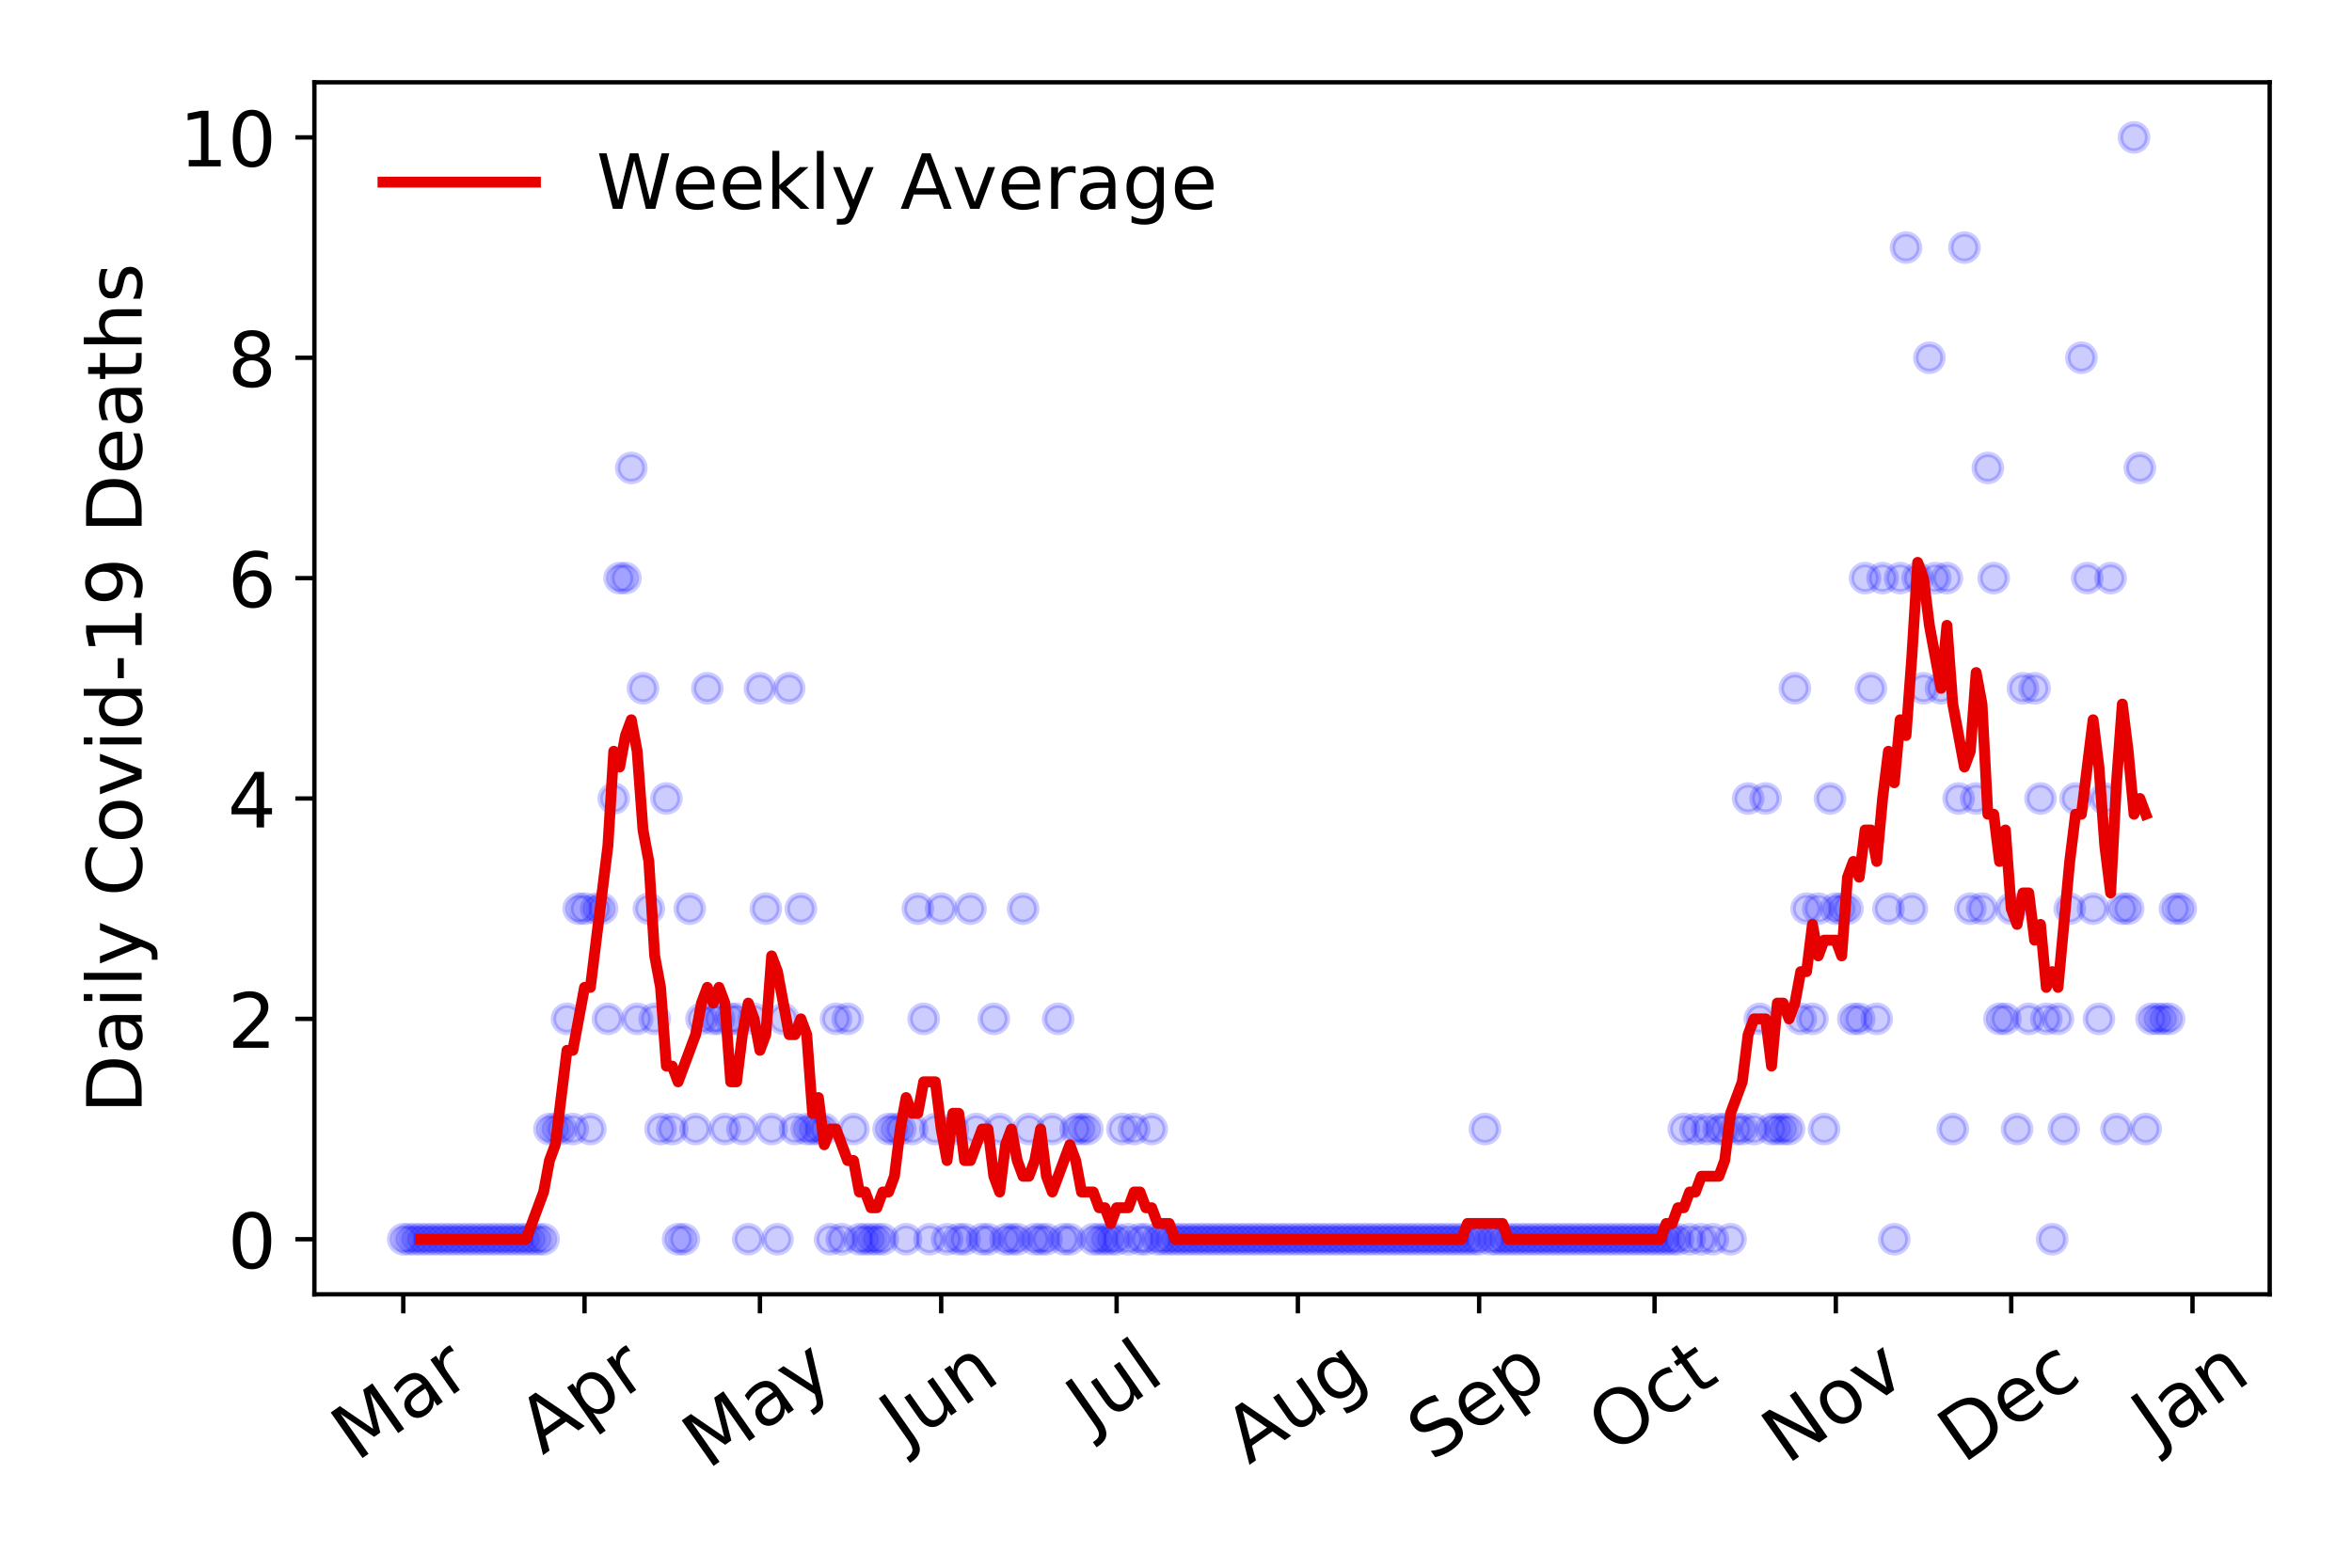 <?xml version="1.0" encoding="utf-8" standalone="no"?>
<!DOCTYPE svg PUBLIC "-//W3C//DTD SVG 1.1//EN"
  "http://www.w3.org/Graphics/SVG/1.1/DTD/svg11.dtd">
<!-- Created with matplotlib (https://matplotlib.org/) -->
<svg height="288pt" version="1.1" viewBox="0 0 432 288" width="432pt" xmlns="http://www.w3.org/2000/svg" xmlns:xlink="http://www.w3.org/1999/xlink">
 <defs>
  <style type="text/css">
*{stroke-linecap:butt;stroke-linejoin:round;}
  </style>
 </defs>
 <g id="figure_1">
  <g id="patch_1">
   <path d="M 0 288 
L 432 288 
L 432 0 
L 0 0 
z
" style="fill:#ffffff;"/>
  </g>
  <g id="axes_1">
   <g id="patch_2">
    <path d="M 57.745 237.778 
L 416.88 237.778 
L 416.88 15.12 
L 57.745 15.12 
z
" style="fill:#ffffff;"/>
   </g>
   <g id="matplotlib.axis_1">
    <g id="xtick_1">
     <g id="line2d_1">
      <defs>
       <path d="M 0 0 
L 0 3.5 
" id="mb7c1d85afe" style="stroke:#000000;stroke-width:0.8;"/>
      </defs>
      <g>
       <use style="stroke:#000000;stroke-width:0.8;" x="74.069" xlink:href="#mb7c1d85afe" y="237.778"/>
      </g>
     </g>
     <g id="text_1">
      <!-- Mar -->
      <defs>
       <path d="M 9.812 72.906 
L 24.516 72.906 
L 43.109 23.297 
L 61.812 72.906 
L 76.516 72.906 
L 76.516 0 
L 66.891 0 
L 66.891 64.016 
L 48.094 14.016 
L 38.188 14.016 
L 19.391 64.016 
L 19.391 0 
L 9.812 0 
z
" id="DejaVuSans-77"/>
       <path d="M 34.281 27.484 
Q 23.391 27.484 19.188 25 
Q 14.984 22.516 14.984 16.5 
Q 14.984 11.719 18.141 8.906 
Q 21.297 6.109 26.703 6.109 
Q 34.188 6.109 38.703 11.406 
Q 43.219 16.703 43.219 25.484 
L 43.219 27.484 
z
M 52.203 31.203 
L 52.203 0 
L 43.219 0 
L 43.219 8.297 
Q 40.141 3.328 35.547 0.953 
Q 30.953 -1.422 24.312 -1.422 
Q 15.922 -1.422 10.953 3.297 
Q 6 8.016 6 15.922 
Q 6 25.141 12.172 29.828 
Q 18.359 34.516 30.609 34.516 
L 43.219 34.516 
L 43.219 35.406 
Q 43.219 41.609 39.141 45 
Q 35.062 48.391 27.688 48.391 
Q 23 48.391 18.547 47.266 
Q 14.109 46.141 10.016 43.891 
L 10.016 52.203 
Q 14.938 54.109 19.578 55.047 
Q 24.219 56 28.609 56 
Q 40.484 56 46.344 49.844 
Q 52.203 43.703 52.203 31.203 
z
" id="DejaVuSans-97"/>
       <path d="M 41.109 46.297 
Q 39.594 47.172 37.812 47.578 
Q 36.031 48 33.891 48 
Q 26.266 48 22.188 43.047 
Q 18.109 38.094 18.109 28.812 
L 18.109 0 
L 9.078 0 
L 9.078 54.688 
L 18.109 54.688 
L 18.109 46.188 
Q 20.953 51.172 25.484 53.578 
Q 30.031 56 36.531 56 
Q 37.453 56 38.578 55.875 
Q 39.703 55.766 41.062 55.516 
z
" id="DejaVuSans-114"/>
      </defs>
      <g transform="translate(65.467 268.643)rotate(-35)scale(0.14 -0.14)">
       <use xlink:href="#DejaVuSans-77"/>
       <use x="86.279" xlink:href="#DejaVuSans-97"/>
       <use x="147.559" xlink:href="#DejaVuSans-114"/>
      </g>
     </g>
    </g>
    <g id="xtick_2">
     <g id="line2d_2">
      <g>
       <use style="stroke:#000000;stroke-width:0.8;" x="107.362" xlink:href="#mb7c1d85afe" y="237.778"/>
      </g>
     </g>
     <g id="text_2">
      <!-- Apr -->
      <defs>
       <path d="M 34.188 63.188 
L 20.797 26.906 
L 47.609 26.906 
z
M 28.609 72.906 
L 39.797 72.906 
L 67.578 0 
L 57.328 0 
L 50.688 18.703 
L 17.828 18.703 
L 11.188 0 
L 0.781 0 
z
" id="DejaVuSans-65"/>
       <path d="M 18.109 8.203 
L 18.109 -20.797 
L 9.078 -20.797 
L 9.078 54.688 
L 18.109 54.688 
L 18.109 46.391 
Q 20.953 51.266 25.266 53.625 
Q 29.594 56 35.594 56 
Q 45.562 56 51.781 48.094 
Q 58.016 40.188 58.016 27.297 
Q 58.016 14.406 51.781 6.484 
Q 45.562 -1.422 35.594 -1.422 
Q 29.594 -1.422 25.266 0.953 
Q 20.953 3.328 18.109 8.203 
z
M 48.688 27.297 
Q 48.688 37.203 44.609 42.844 
Q 40.531 48.484 33.406 48.484 
Q 26.266 48.484 22.188 42.844 
Q 18.109 37.203 18.109 27.297 
Q 18.109 17.391 22.188 11.75 
Q 26.266 6.109 33.406 6.109 
Q 40.531 6.109 44.609 11.75 
Q 48.688 17.391 48.688 27.297 
z
" id="DejaVuSans-112"/>
      </defs>
      <g transform="translate(99.658 267.384)rotate(-35)scale(0.14 -0.14)">
       <use xlink:href="#DejaVuSans-65"/>
       <use x="68.408" xlink:href="#DejaVuSans-112"/>
       <use x="131.885" xlink:href="#DejaVuSans-114"/>
      </g>
     </g>
    </g>
    <g id="xtick_3">
     <g id="line2d_3">
      <g>
       <use style="stroke:#000000;stroke-width:0.8;" x="139.581" xlink:href="#mb7c1d85afe" y="237.778"/>
      </g>
     </g>
     <g id="text_3">
      <!-- May -->
      <defs>
       <path d="M 32.172 -5.078 
Q 28.375 -14.844 24.75 -17.812 
Q 21.141 -20.797 15.094 -20.797 
L 7.906 -20.797 
L 7.906 -13.281 
L 13.188 -13.281 
Q 16.891 -13.281 18.938 -11.516 
Q 21 -9.766 23.484 -3.219 
L 25.094 0.875 
L 2.984 54.688 
L 12.5 54.688 
L 29.594 11.922 
L 46.688 54.688 
L 56.203 54.688 
z
" id="DejaVuSans-121"/>
      </defs>
      <g transform="translate(129.942 270.094)rotate(-35)scale(0.14 -0.14)">
       <use xlink:href="#DejaVuSans-77"/>
       <use x="86.279" xlink:href="#DejaVuSans-97"/>
       <use x="147.559" xlink:href="#DejaVuSans-121"/>
      </g>
     </g>
    </g>
    <g id="xtick_4">
     <g id="line2d_4">
      <g>
       <use style="stroke:#000000;stroke-width:0.8;" x="172.874" xlink:href="#mb7c1d85afe" y="237.778"/>
      </g>
     </g>
     <g id="text_4">
      <!-- Jun -->
      <defs>
       <path d="M 9.812 72.906 
L 19.672 72.906 
L 19.672 5.078 
Q 19.672 -8.109 14.672 -14.062 
Q 9.672 -20.016 -1.422 -20.016 
L -5.172 -20.016 
L -5.172 -11.719 
L -2.094 -11.719 
Q 4.438 -11.719 7.125 -8.047 
Q 9.812 -4.391 9.812 5.078 
z
" id="DejaVuSans-74"/>
       <path d="M 8.5 21.578 
L 8.5 54.688 
L 17.484 54.688 
L 17.484 21.922 
Q 17.484 14.156 20.5 10.266 
Q 23.531 6.391 29.594 6.391 
Q 36.859 6.391 41.078 11.031 
Q 45.312 15.672 45.312 23.688 
L 45.312 54.688 
L 54.297 54.688 
L 54.297 0 
L 45.312 0 
L 45.312 8.406 
Q 42.047 3.422 37.719 1 
Q 33.406 -1.422 27.688 -1.422 
Q 18.266 -1.422 13.375 4.438 
Q 8.5 10.297 8.5 21.578 
z
M 31.109 56 
z
" id="DejaVuSans-117"/>
       <path d="M 54.891 33.016 
L 54.891 0 
L 45.906 0 
L 45.906 32.719 
Q 45.906 40.484 42.875 44.328 
Q 39.844 48.188 33.797 48.188 
Q 26.516 48.188 22.312 43.547 
Q 18.109 38.922 18.109 30.906 
L 18.109 0 
L 9.078 0 
L 9.078 54.688 
L 18.109 54.688 
L 18.109 46.188 
Q 21.344 51.125 25.703 53.562 
Q 30.078 56 35.797 56 
Q 45.219 56 50.047 50.172 
Q 54.891 44.344 54.891 33.016 
z
" id="DejaVuSans-110"/>
      </defs>
      <g transform="translate(166.131 266.039)rotate(-35)scale(0.14 -0.14)">
       <use xlink:href="#DejaVuSans-74"/>
       <use x="29.492" xlink:href="#DejaVuSans-117"/>
       <use x="92.871" xlink:href="#DejaVuSans-110"/>
      </g>
     </g>
    </g>
    <g id="xtick_5">
     <g id="line2d_5">
      <g>
       <use style="stroke:#000000;stroke-width:0.8;" x="205.093" xlink:href="#mb7c1d85afe" y="237.778"/>
      </g>
     </g>
     <g id="text_5">
      <!-- Jul -->
      <defs>
       <path d="M 9.422 75.984 
L 18.406 75.984 
L 18.406 0 
L 9.422 0 
z
" id="DejaVuSans-108"/>
      </defs>
      <g transform="translate(200.391 263.181)rotate(-35)scale(0.14 -0.14)">
       <use xlink:href="#DejaVuSans-74"/>
       <use x="29.492" xlink:href="#DejaVuSans-117"/>
       <use x="92.871" xlink:href="#DejaVuSans-108"/>
      </g>
     </g>
    </g>
    <g id="xtick_6">
     <g id="line2d_6">
      <g>
       <use style="stroke:#000000;stroke-width:0.8;" x="238.386" xlink:href="#mb7c1d85afe" y="237.778"/>
      </g>
     </g>
     <g id="text_6">
      <!-- Aug -->
      <defs>
       <path d="M 45.406 27.984 
Q 45.406 37.75 41.375 43.109 
Q 37.359 48.484 30.078 48.484 
Q 22.859 48.484 18.828 43.109 
Q 14.797 37.75 14.797 27.984 
Q 14.797 18.266 18.828 12.891 
Q 22.859 7.516 30.078 7.516 
Q 37.359 7.516 41.375 12.891 
Q 45.406 18.266 45.406 27.984 
z
M 54.391 6.781 
Q 54.391 -7.172 48.188 -13.984 
Q 42 -20.797 29.203 -20.797 
Q 24.469 -20.797 20.266 -20.094 
Q 16.062 -19.391 12.109 -17.922 
L 12.109 -9.188 
Q 16.062 -11.328 19.922 -12.344 
Q 23.781 -13.375 27.781 -13.375 
Q 36.625 -13.375 41.016 -8.766 
Q 45.406 -4.156 45.406 5.172 
L 45.406 9.625 
Q 42.625 4.781 38.281 2.391 
Q 33.938 0 27.875 0 
Q 17.828 0 11.672 7.656 
Q 5.516 15.328 5.516 27.984 
Q 5.516 40.672 11.672 48.328 
Q 17.828 56 27.875 56 
Q 33.938 56 38.281 53.609 
Q 42.625 51.219 45.406 46.391 
L 45.406 54.688 
L 54.391 54.688 
z
" id="DejaVuSans-103"/>
      </defs>
      <g transform="translate(229.406 269.172)rotate(-35)scale(0.14 -0.14)">
       <use xlink:href="#DejaVuSans-65"/>
       <use x="68.408" xlink:href="#DejaVuSans-117"/>
       <use x="131.787" xlink:href="#DejaVuSans-103"/>
      </g>
     </g>
    </g>
    <g id="xtick_7">
     <g id="line2d_7">
      <g>
       <use style="stroke:#000000;stroke-width:0.8;" x="271.679" xlink:href="#mb7c1d85afe" y="237.778"/>
      </g>
     </g>
     <g id="text_7">
      <!-- Sep -->
      <defs>
       <path d="M 53.516 70.516 
L 53.516 60.891 
Q 47.906 63.578 42.922 64.891 
Q 37.938 66.219 33.297 66.219 
Q 25.25 66.219 20.875 63.094 
Q 16.5 59.969 16.5 54.203 
Q 16.5 49.359 19.406 46.891 
Q 22.312 44.438 30.422 42.922 
L 36.375 41.703 
Q 47.406 39.594 52.656 34.297 
Q 57.906 29 57.906 20.125 
Q 57.906 9.516 50.797 4.047 
Q 43.703 -1.422 29.984 -1.422 
Q 24.812 -1.422 18.969 -0.25 
Q 13.141 0.922 6.891 3.219 
L 6.891 13.375 
Q 12.891 10.016 18.656 8.297 
Q 24.422 6.594 29.984 6.594 
Q 38.422 6.594 43.016 9.906 
Q 47.609 13.234 47.609 19.391 
Q 47.609 24.75 44.312 27.781 
Q 41.016 30.812 33.5 32.328 
L 27.484 33.5 
Q 16.453 35.688 11.516 40.375 
Q 6.594 45.062 6.594 53.422 
Q 6.594 63.094 13.406 68.656 
Q 20.219 74.219 32.172 74.219 
Q 37.312 74.219 42.625 73.281 
Q 47.953 72.359 53.516 70.516 
z
" id="DejaVuSans-83"/>
       <path d="M 56.203 29.594 
L 56.203 25.203 
L 14.891 25.203 
Q 15.484 15.922 20.484 11.062 
Q 25.484 6.203 34.422 6.203 
Q 39.594 6.203 44.453 7.469 
Q 49.312 8.734 54.109 11.281 
L 54.109 2.781 
Q 49.266 0.734 44.188 -0.344 
Q 39.109 -1.422 33.891 -1.422 
Q 20.797 -1.422 13.156 6.188 
Q 5.516 13.812 5.516 26.812 
Q 5.516 40.234 12.766 48.109 
Q 20.016 56 32.328 56 
Q 43.359 56 49.781 48.891 
Q 56.203 41.797 56.203 29.594 
z
M 47.219 32.234 
Q 47.125 39.594 43.094 43.984 
Q 39.062 48.391 32.422 48.391 
Q 24.906 48.391 20.391 44.141 
Q 15.875 39.891 15.188 32.172 
z
" id="DejaVuSans-101"/>
      </defs>
      <g transform="translate(263.087 268.629)rotate(-35)scale(0.14 -0.14)">
       <use xlink:href="#DejaVuSans-83"/>
       <use x="63.477" xlink:href="#DejaVuSans-101"/>
       <use x="125" xlink:href="#DejaVuSans-112"/>
      </g>
     </g>
    </g>
    <g id="xtick_8">
     <g id="line2d_8">
      <g>
       <use style="stroke:#000000;stroke-width:0.8;" x="303.899" xlink:href="#mb7c1d85afe" y="237.778"/>
      </g>
     </g>
     <g id="text_8">
      <!-- Oct -->
      <defs>
       <path d="M 39.406 66.219 
Q 28.656 66.219 22.328 58.203 
Q 16.016 50.203 16.016 36.375 
Q 16.016 22.609 22.328 14.594 
Q 28.656 6.594 39.406 6.594 
Q 50.141 6.594 56.422 14.594 
Q 62.703 22.609 62.703 36.375 
Q 62.703 50.203 56.422 58.203 
Q 50.141 66.219 39.406 66.219 
z
M 39.406 74.219 
Q 54.734 74.219 63.906 63.938 
Q 73.094 53.656 73.094 36.375 
Q 73.094 19.141 63.906 8.859 
Q 54.734 -1.422 39.406 -1.422 
Q 24.031 -1.422 14.812 8.828 
Q 5.609 19.094 5.609 36.375 
Q 5.609 53.656 14.812 63.938 
Q 24.031 74.219 39.406 74.219 
z
" id="DejaVuSans-79"/>
       <path d="M 48.781 52.594 
L 48.781 44.188 
Q 44.969 46.297 41.141 47.344 
Q 37.312 48.391 33.406 48.391 
Q 24.656 48.391 19.812 42.844 
Q 14.984 37.312 14.984 27.297 
Q 14.984 17.281 19.812 11.734 
Q 24.656 6.203 33.406 6.203 
Q 37.312 6.203 41.141 7.25 
Q 44.969 8.297 48.781 10.406 
L 48.781 2.094 
Q 45.016 0.344 40.984 -0.531 
Q 36.969 -1.422 32.422 -1.422 
Q 20.062 -1.422 12.781 6.344 
Q 5.516 14.109 5.516 27.297 
Q 5.516 40.672 12.859 48.328 
Q 20.219 56 33.016 56 
Q 37.156 56 41.109 55.141 
Q 45.062 54.297 48.781 52.594 
z
" id="DejaVuSans-99"/>
       <path d="M 18.312 70.219 
L 18.312 54.688 
L 36.812 54.688 
L 36.812 47.703 
L 18.312 47.703 
L 18.312 18.016 
Q 18.312 11.328 20.141 9.422 
Q 21.969 7.516 27.594 7.516 
L 36.812 7.516 
L 36.812 0 
L 27.594 0 
Q 17.188 0 13.234 3.875 
Q 9.281 7.766 9.281 18.016 
L 9.281 47.703 
L 2.688 47.703 
L 2.688 54.688 
L 9.281 54.688 
L 9.281 70.219 
z
" id="DejaVuSans-116"/>
      </defs>
      <g transform="translate(296.2 267.377)rotate(-35)scale(0.14 -0.14)">
       <use xlink:href="#DejaVuSans-79"/>
       <use x="78.711" xlink:href="#DejaVuSans-99"/>
       <use x="133.691" xlink:href="#DejaVuSans-116"/>
      </g>
     </g>
    </g>
    <g id="xtick_9">
     <g id="line2d_9">
      <g>
       <use style="stroke:#000000;stroke-width:0.8;" x="337.192" xlink:href="#mb7c1d85afe" y="237.778"/>
      </g>
     </g>
     <g id="text_9">
      <!-- Nov -->
      <defs>
       <path d="M 9.812 72.906 
L 23.094 72.906 
L 55.422 11.922 
L 55.422 72.906 
L 64.984 72.906 
L 64.984 0 
L 51.703 0 
L 19.391 60.984 
L 19.391 0 
L 9.812 0 
z
" id="DejaVuSans-78"/>
       <path d="M 30.609 48.391 
Q 23.391 48.391 19.188 42.75 
Q 14.984 37.109 14.984 27.297 
Q 14.984 17.484 19.156 11.844 
Q 23.344 6.203 30.609 6.203 
Q 37.797 6.203 41.984 11.859 
Q 46.188 17.531 46.188 27.297 
Q 46.188 37.016 41.984 42.703 
Q 37.797 48.391 30.609 48.391 
z
M 30.609 56 
Q 42.328 56 49.016 48.375 
Q 55.719 40.766 55.719 27.297 
Q 55.719 13.875 49.016 6.219 
Q 42.328 -1.422 30.609 -1.422 
Q 18.844 -1.422 12.172 6.219 
Q 5.516 13.875 5.516 27.297 
Q 5.516 40.766 12.172 48.375 
Q 18.844 56 30.609 56 
z
" id="DejaVuSans-111"/>
       <path d="M 2.984 54.688 
L 12.5 54.688 
L 29.594 8.797 
L 46.688 54.688 
L 56.203 54.688 
L 35.688 0 
L 23.484 0 
z
" id="DejaVuSans-118"/>
      </defs>
      <g transform="translate(328.215 269.166)rotate(-35)scale(0.14 -0.14)">
       <use xlink:href="#DejaVuSans-78"/>
       <use x="74.805" xlink:href="#DejaVuSans-111"/>
       <use x="135.986" xlink:href="#DejaVuSans-118"/>
      </g>
     </g>
    </g>
    <g id="xtick_10">
     <g id="line2d_10">
      <g>
       <use style="stroke:#000000;stroke-width:0.8;" x="369.411" xlink:href="#mb7c1d85afe" y="237.778"/>
      </g>
     </g>
     <g id="text_10">
      <!-- Dec -->
      <defs>
       <path d="M 19.672 64.797 
L 19.672 8.109 
L 31.594 8.109 
Q 46.688 8.109 53.688 14.938 
Q 60.688 21.781 60.688 36.531 
Q 60.688 51.172 53.688 57.984 
Q 46.688 64.797 31.594 64.797 
z
M 9.812 72.906 
L 30.078 72.906 
Q 51.266 72.906 61.172 64.094 
Q 71.094 55.281 71.094 36.531 
Q 71.094 17.672 61.125 8.828 
Q 51.172 0 30.078 0 
L 9.812 0 
z
" id="DejaVuSans-68"/>
      </defs>
      <g transform="translate(360.53 269.032)rotate(-35)scale(0.14 -0.14)">
       <use xlink:href="#DejaVuSans-68"/>
       <use x="77.002" xlink:href="#DejaVuSans-101"/>
       <use x="138.525" xlink:href="#DejaVuSans-99"/>
      </g>
     </g>
    </g>
    <g id="xtick_11">
     <g id="line2d_11">
      <g>
       <use style="stroke:#000000;stroke-width:0.8;" x="402.704" xlink:href="#mb7c1d85afe" y="237.778"/>
      </g>
     </g>
     <g id="text_11">
      <!-- Jan -->
      <g transform="translate(396.08 265.871)rotate(-35)scale(0.14 -0.14)">
       <use xlink:href="#DejaVuSans-74"/>
       <use x="29.492" xlink:href="#DejaVuSans-97"/>
       <use x="90.771" xlink:href="#DejaVuSans-110"/>
      </g>
     </g>
    </g>
   </g>
   <g id="matplotlib.axis_2">
    <g id="ytick_1">
     <g id="line2d_12">
      <defs>
       <path d="M 0 0 
L -3.5 0 
" id="me1a03ef49c" style="stroke:#000000;stroke-width:0.8;"/>
      </defs>
      <g>
       <use style="stroke:#000000;stroke-width:0.8;" x="57.745" xlink:href="#me1a03ef49c" y="227.657"/>
      </g>
     </g>
     <g id="text_12">
      <!-- 0 -->
      <defs>
       <path d="M 31.781 66.406 
Q 24.172 66.406 20.328 58.906 
Q 16.5 51.422 16.5 36.375 
Q 16.5 21.391 20.328 13.891 
Q 24.172 6.391 31.781 6.391 
Q 39.453 6.391 43.281 13.891 
Q 47.125 21.391 47.125 36.375 
Q 47.125 51.422 43.281 58.906 
Q 39.453 66.406 31.781 66.406 
z
M 31.781 74.219 
Q 44.047 74.219 50.516 64.516 
Q 56.984 54.828 56.984 36.375 
Q 56.984 17.969 50.516 8.266 
Q 44.047 -1.422 31.781 -1.422 
Q 19.531 -1.422 13.062 8.266 
Q 6.594 17.969 6.594 36.375 
Q 6.594 54.828 13.062 64.516 
Q 19.531 74.219 31.781 74.219 
z
" id="DejaVuSans-48"/>
      </defs>
      <g transform="translate(41.837 232.976)scale(0.14 -0.14)">
       <use xlink:href="#DejaVuSans-48"/>
      </g>
     </g>
    </g>
    <g id="ytick_2">
     <g id="line2d_13">
      <g>
       <use style="stroke:#000000;stroke-width:0.8;" x="57.745" xlink:href="#me1a03ef49c" y="187.174"/>
      </g>
     </g>
     <g id="text_13">
      <!-- 2 -->
      <defs>
       <path d="M 19.188 8.297 
L 53.609 8.297 
L 53.609 0 
L 7.328 0 
L 7.328 8.297 
Q 12.938 14.109 22.625 23.891 
Q 32.328 33.688 34.812 36.531 
Q 39.547 41.844 41.422 45.531 
Q 43.312 49.219 43.312 52.781 
Q 43.312 58.594 39.234 62.25 
Q 35.156 65.922 28.609 65.922 
Q 23.969 65.922 18.812 64.312 
Q 13.672 62.703 7.812 59.422 
L 7.812 69.391 
Q 13.766 71.781 18.938 73 
Q 24.125 74.219 28.422 74.219 
Q 39.75 74.219 46.484 68.547 
Q 53.219 62.891 53.219 53.422 
Q 53.219 48.922 51.531 44.891 
Q 49.859 40.875 45.406 35.406 
Q 44.188 33.984 37.641 27.219 
Q 31.109 20.453 19.188 8.297 
z
" id="DejaVuSans-50"/>
      </defs>
      <g transform="translate(41.837 192.493)scale(0.14 -0.14)">
       <use xlink:href="#DejaVuSans-50"/>
      </g>
     </g>
    </g>
    <g id="ytick_3">
     <g id="line2d_14">
      <g>
       <use style="stroke:#000000;stroke-width:0.8;" x="57.745" xlink:href="#me1a03ef49c" y="146.691"/>
      </g>
     </g>
     <g id="text_14">
      <!-- 4 -->
      <defs>
       <path d="M 37.797 64.312 
L 12.891 25.391 
L 37.797 25.391 
z
M 35.203 72.906 
L 47.609 72.906 
L 47.609 25.391 
L 58.016 25.391 
L 58.016 17.188 
L 47.609 17.188 
L 47.609 0 
L 37.797 0 
L 37.797 17.188 
L 4.891 17.188 
L 4.891 26.703 
z
" id="DejaVuSans-52"/>
      </defs>
      <g transform="translate(41.837 152.01)scale(0.14 -0.14)">
       <use xlink:href="#DejaVuSans-52"/>
      </g>
     </g>
    </g>
    <g id="ytick_4">
     <g id="line2d_15">
      <g>
       <use style="stroke:#000000;stroke-width:0.8;" x="57.745" xlink:href="#me1a03ef49c" y="106.207"/>
      </g>
     </g>
     <g id="text_15">
      <!-- 6 -->
      <defs>
       <path d="M 33.016 40.375 
Q 26.375 40.375 22.484 35.828 
Q 18.609 31.297 18.609 23.391 
Q 18.609 15.531 22.484 10.953 
Q 26.375 6.391 33.016 6.391 
Q 39.656 6.391 43.531 10.953 
Q 47.406 15.531 47.406 23.391 
Q 47.406 31.297 43.531 35.828 
Q 39.656 40.375 33.016 40.375 
z
M 52.594 71.297 
L 52.594 62.312 
Q 48.875 64.062 45.094 64.984 
Q 41.312 65.922 37.594 65.922 
Q 27.828 65.922 22.672 59.328 
Q 17.531 52.734 16.797 39.406 
Q 19.672 43.656 24.016 45.922 
Q 28.375 48.188 33.594 48.188 
Q 44.578 48.188 50.953 41.516 
Q 57.328 34.859 57.328 23.391 
Q 57.328 12.156 50.688 5.359 
Q 44.047 -1.422 33.016 -1.422 
Q 20.359 -1.422 13.672 8.266 
Q 6.984 17.969 6.984 36.375 
Q 6.984 53.656 15.188 63.938 
Q 23.391 74.219 37.203 74.219 
Q 40.922 74.219 44.703 73.484 
Q 48.484 72.75 52.594 71.297 
z
" id="DejaVuSans-54"/>
      </defs>
      <g transform="translate(41.837 111.526)scale(0.14 -0.14)">
       <use xlink:href="#DejaVuSans-54"/>
      </g>
     </g>
    </g>
    <g id="ytick_5">
     <g id="line2d_16">
      <g>
       <use style="stroke:#000000;stroke-width:0.8;" x="57.745" xlink:href="#me1a03ef49c" y="65.724"/>
      </g>
     </g>
     <g id="text_16">
      <!-- 8 -->
      <defs>
       <path d="M 31.781 34.625 
Q 24.75 34.625 20.719 30.859 
Q 16.703 27.094 16.703 20.516 
Q 16.703 13.922 20.719 10.156 
Q 24.75 6.391 31.781 6.391 
Q 38.812 6.391 42.859 10.172 
Q 46.922 13.969 46.922 20.516 
Q 46.922 27.094 42.891 30.859 
Q 38.875 34.625 31.781 34.625 
z
M 21.922 38.812 
Q 15.578 40.375 12.031 44.719 
Q 8.5 49.078 8.5 55.328 
Q 8.5 64.062 14.719 69.141 
Q 20.953 74.219 31.781 74.219 
Q 42.672 74.219 48.875 69.141 
Q 55.078 64.062 55.078 55.328 
Q 55.078 49.078 51.531 44.719 
Q 48 40.375 41.703 38.812 
Q 48.828 37.156 52.797 32.312 
Q 56.781 27.484 56.781 20.516 
Q 56.781 9.906 50.312 4.234 
Q 43.844 -1.422 31.781 -1.422 
Q 19.734 -1.422 13.25 4.234 
Q 6.781 9.906 6.781 20.516 
Q 6.781 27.484 10.781 32.312 
Q 14.797 37.156 21.922 38.812 
z
M 18.312 54.391 
Q 18.312 48.734 21.844 45.562 
Q 25.391 42.391 31.781 42.391 
Q 38.141 42.391 41.719 45.562 
Q 45.312 48.734 45.312 54.391 
Q 45.312 60.062 41.719 63.234 
Q 38.141 66.406 31.781 66.406 
Q 25.391 66.406 21.844 63.234 
Q 18.312 60.062 18.312 54.391 
z
" id="DejaVuSans-56"/>
      </defs>
      <g transform="translate(41.837 71.043)scale(0.14 -0.14)">
       <use xlink:href="#DejaVuSans-56"/>
      </g>
     </g>
    </g>
    <g id="ytick_6">
     <g id="line2d_17">
      <g>
       <use style="stroke:#000000;stroke-width:0.8;" x="57.745" xlink:href="#me1a03ef49c" y="25.241"/>
      </g>
     </g>
     <g id="text_17">
      <!-- 10 -->
      <defs>
       <path d="M 12.406 8.297 
L 28.516 8.297 
L 28.516 63.922 
L 10.984 60.406 
L 10.984 69.391 
L 28.422 72.906 
L 38.281 72.906 
L 38.281 8.297 
L 54.391 8.297 
L 54.391 0 
L 12.406 0 
z
" id="DejaVuSans-49"/>
      </defs>
      <g transform="translate(32.93 30.56)scale(0.14 -0.14)">
       <use xlink:href="#DejaVuSans-49"/>
       <use x="63.623" xlink:href="#DejaVuSans-48"/>
      </g>
     </g>
    </g>
    <g id="text_18">
     <!-- Daily Covid-19 Deaths -->
     <defs>
      <path d="M 9.422 54.688 
L 18.406 54.688 
L 18.406 0 
L 9.422 0 
z
M 9.422 75.984 
L 18.406 75.984 
L 18.406 64.594 
L 9.422 64.594 
z
" id="DejaVuSans-105"/>
      <path id="DejaVuSans-32"/>
      <path d="M 64.406 67.281 
L 64.406 56.891 
Q 59.422 61.531 53.781 63.812 
Q 48.141 66.109 41.797 66.109 
Q 29.297 66.109 22.656 58.469 
Q 16.016 50.828 16.016 36.375 
Q 16.016 21.969 22.656 14.328 
Q 29.297 6.688 41.797 6.688 
Q 48.141 6.688 53.781 8.984 
Q 59.422 11.281 64.406 15.922 
L 64.406 5.609 
Q 59.234 2.094 53.438 0.328 
Q 47.656 -1.422 41.219 -1.422 
Q 24.656 -1.422 15.125 8.703 
Q 5.609 18.844 5.609 36.375 
Q 5.609 53.953 15.125 64.078 
Q 24.656 74.219 41.219 74.219 
Q 47.75 74.219 53.531 72.484 
Q 59.328 70.75 64.406 67.281 
z
" id="DejaVuSans-67"/>
      <path d="M 45.406 46.391 
L 45.406 75.984 
L 54.391 75.984 
L 54.391 0 
L 45.406 0 
L 45.406 8.203 
Q 42.578 3.328 38.25 0.953 
Q 33.938 -1.422 27.875 -1.422 
Q 17.969 -1.422 11.734 6.484 
Q 5.516 14.406 5.516 27.297 
Q 5.516 40.188 11.734 48.094 
Q 17.969 56 27.875 56 
Q 33.938 56 38.25 53.625 
Q 42.578 51.266 45.406 46.391 
z
M 14.797 27.297 
Q 14.797 17.391 18.875 11.75 
Q 22.953 6.109 30.078 6.109 
Q 37.203 6.109 41.297 11.75 
Q 45.406 17.391 45.406 27.297 
Q 45.406 37.203 41.297 42.844 
Q 37.203 48.484 30.078 48.484 
Q 22.953 48.484 18.875 42.844 
Q 14.797 37.203 14.797 27.297 
z
" id="DejaVuSans-100"/>
      <path d="M 4.891 31.391 
L 31.203 31.391 
L 31.203 23.391 
L 4.891 23.391 
z
" id="DejaVuSans-45"/>
      <path d="M 10.984 1.516 
L 10.984 10.5 
Q 14.703 8.734 18.5 7.812 
Q 22.312 6.891 25.984 6.891 
Q 35.75 6.891 40.891 13.453 
Q 46.047 20.016 46.781 33.406 
Q 43.953 29.203 39.594 26.953 
Q 35.25 24.703 29.984 24.703 
Q 19.047 24.703 12.672 31.312 
Q 6.297 37.938 6.297 49.422 
Q 6.297 60.641 12.938 67.422 
Q 19.578 74.219 30.609 74.219 
Q 43.266 74.219 49.922 64.516 
Q 56.594 54.828 56.594 36.375 
Q 56.594 19.141 48.406 8.859 
Q 40.234 -1.422 26.422 -1.422 
Q 22.703 -1.422 18.891 -0.688 
Q 15.094 0.047 10.984 1.516 
z
M 30.609 32.422 
Q 37.25 32.422 41.125 36.953 
Q 45.016 41.5 45.016 49.422 
Q 45.016 57.281 41.125 61.844 
Q 37.25 66.406 30.609 66.406 
Q 23.969 66.406 20.094 61.844 
Q 16.219 57.281 16.219 49.422 
Q 16.219 41.5 20.094 36.953 
Q 23.969 32.422 30.609 32.422 
z
" id="DejaVuSans-57"/>
      <path d="M 54.891 33.016 
L 54.891 0 
L 45.906 0 
L 45.906 32.719 
Q 45.906 40.484 42.875 44.328 
Q 39.844 48.188 33.797 48.188 
Q 26.516 48.188 22.312 43.547 
Q 18.109 38.922 18.109 30.906 
L 18.109 0 
L 9.078 0 
L 9.078 75.984 
L 18.109 75.984 
L 18.109 46.188 
Q 21.344 51.125 25.703 53.562 
Q 30.078 56 35.797 56 
Q 45.219 56 50.047 50.172 
Q 54.891 44.344 54.891 33.016 
z
" id="DejaVuSans-104"/>
      <path d="M 44.281 53.078 
L 44.281 44.578 
Q 40.484 46.531 36.375 47.5 
Q 32.281 48.484 27.875 48.484 
Q 21.188 48.484 17.844 46.438 
Q 14.5 44.391 14.5 40.281 
Q 14.5 37.156 16.891 35.375 
Q 19.281 33.594 26.516 31.984 
L 29.594 31.297 
Q 39.156 29.25 43.188 25.516 
Q 47.219 21.781 47.219 15.094 
Q 47.219 7.469 41.188 3.016 
Q 35.156 -1.422 24.609 -1.422 
Q 20.219 -1.422 15.453 -0.562 
Q 10.688 0.297 5.422 2 
L 5.422 11.281 
Q 10.406 8.688 15.234 7.391 
Q 20.062 6.109 24.812 6.109 
Q 31.156 6.109 34.562 8.281 
Q 37.984 10.453 37.984 14.406 
Q 37.984 18.062 35.516 20.016 
Q 33.062 21.969 24.703 23.781 
L 21.578 24.516 
Q 13.234 26.266 9.516 29.906 
Q 5.812 33.547 5.812 39.891 
Q 5.812 47.609 11.281 51.797 
Q 16.75 56 26.812 56 
Q 31.781 56 36.172 55.266 
Q 40.578 54.547 44.281 53.078 
z
" id="DejaVuSans-115"/>
     </defs>
     <g transform="translate(26.018 204.56)rotate(-90)scale(0.14 -0.14)">
      <use xlink:href="#DejaVuSans-68"/>
      <use x="77.002" xlink:href="#DejaVuSans-97"/>
      <use x="138.281" xlink:href="#DejaVuSans-105"/>
      <use x="166.064" xlink:href="#DejaVuSans-108"/>
      <use x="193.848" xlink:href="#DejaVuSans-121"/>
      <use x="253.027" xlink:href="#DejaVuSans-32"/>
      <use x="284.814" xlink:href="#DejaVuSans-67"/>
      <use x="354.639" xlink:href="#DejaVuSans-111"/>
      <use x="415.82" xlink:href="#DejaVuSans-118"/>
      <use x="475" xlink:href="#DejaVuSans-105"/>
      <use x="502.783" xlink:href="#DejaVuSans-100"/>
      <use x="566.26" xlink:href="#DejaVuSans-45"/>
      <use x="602.344" xlink:href="#DejaVuSans-49"/>
      <use x="665.967" xlink:href="#DejaVuSans-57"/>
      <use x="729.59" xlink:href="#DejaVuSans-32"/>
      <use x="761.377" xlink:href="#DejaVuSans-68"/>
      <use x="838.379" xlink:href="#DejaVuSans-101"/>
      <use x="899.902" xlink:href="#DejaVuSans-97"/>
      <use x="961.182" xlink:href="#DejaVuSans-116"/>
      <use x="1000.391" xlink:href="#DejaVuSans-104"/>
      <use x="1063.77" xlink:href="#DejaVuSans-115"/>
     </g>
    </g>
   </g>
   <g id="line2d_18">
    <defs>
     <path d="M 0 2.5 
C 0.663 2.5 1.299 2.237 1.768 1.768 
C 2.237 1.299 2.5 0.663 2.5 0 
C 2.5 -0.663 2.237 -1.299 1.768 -1.768 
C 1.299 -2.237 0.663 -2.5 0 -2.5 
C -0.663 -2.5 -1.299 -2.237 -1.768 -1.768 
C -2.237 -1.299 -2.5 -0.663 -2.5 0 
C -2.5 0.663 -2.237 1.299 -1.768 1.768 
C -1.299 2.237 -0.663 2.5 0 2.5 
z
" id="md65383f61a" style="stroke:#0000ff;stroke-opacity:0.2;"/>
    </defs>
    <g clip-path="url(#p06d27834d1)">
     <use style="fill:#0000ff;fill-opacity:0.2;stroke:#0000ff;stroke-opacity:0.2;" x="74.069" xlink:href="#md65383f61a" y="227.657"/>
     <use style="fill:#0000ff;fill-opacity:0.2;stroke:#0000ff;stroke-opacity:0.2;" x="75.143" xlink:href="#md65383f61a" y="227.657"/>
     <use style="fill:#0000ff;fill-opacity:0.2;stroke:#0000ff;stroke-opacity:0.2;" x="76.217" xlink:href="#md65383f61a" y="227.657"/>
     <use style="fill:#0000ff;fill-opacity:0.2;stroke:#0000ff;stroke-opacity:0.2;" x="77.291" xlink:href="#md65383f61a" y="227.657"/>
     <use style="fill:#0000ff;fill-opacity:0.2;stroke:#0000ff;stroke-opacity:0.2;" x="78.365" xlink:href="#md65383f61a" y="227.657"/>
     <use style="fill:#0000ff;fill-opacity:0.2;stroke:#0000ff;stroke-opacity:0.2;" x="79.439" xlink:href="#md65383f61a" y="227.657"/>
     <use style="fill:#0000ff;fill-opacity:0.2;stroke:#0000ff;stroke-opacity:0.2;" x="80.513" xlink:href="#md65383f61a" y="227.657"/>
     <use style="fill:#0000ff;fill-opacity:0.2;stroke:#0000ff;stroke-opacity:0.2;" x="81.587" xlink:href="#md65383f61a" y="227.657"/>
     <use style="fill:#0000ff;fill-opacity:0.2;stroke:#0000ff;stroke-opacity:0.2;" x="82.661" xlink:href="#md65383f61a" y="227.657"/>
     <use style="fill:#0000ff;fill-opacity:0.2;stroke:#0000ff;stroke-opacity:0.2;" x="83.735" xlink:href="#md65383f61a" y="227.657"/>
     <use style="fill:#0000ff;fill-opacity:0.2;stroke:#0000ff;stroke-opacity:0.2;" x="84.809" xlink:href="#md65383f61a" y="227.657"/>
     <use style="fill:#0000ff;fill-opacity:0.2;stroke:#0000ff;stroke-opacity:0.2;" x="85.883" xlink:href="#md65383f61a" y="227.657"/>
     <use style="fill:#0000ff;fill-opacity:0.2;stroke:#0000ff;stroke-opacity:0.2;" x="86.957" xlink:href="#md65383f61a" y="227.657"/>
     <use style="fill:#0000ff;fill-opacity:0.2;stroke:#0000ff;stroke-opacity:0.2;" x="88.031" xlink:href="#md65383f61a" y="227.657"/>
     <use style="fill:#0000ff;fill-opacity:0.2;stroke:#0000ff;stroke-opacity:0.2;" x="89.105" xlink:href="#md65383f61a" y="227.657"/>
     <use style="fill:#0000ff;fill-opacity:0.2;stroke:#0000ff;stroke-opacity:0.2;" x="90.179" xlink:href="#md65383f61a" y="227.657"/>
     <use style="fill:#0000ff;fill-opacity:0.2;stroke:#0000ff;stroke-opacity:0.2;" x="91.253" xlink:href="#md65383f61a" y="227.657"/>
     <use style="fill:#0000ff;fill-opacity:0.2;stroke:#0000ff;stroke-opacity:0.2;" x="92.327" xlink:href="#md65383f61a" y="227.657"/>
     <use style="fill:#0000ff;fill-opacity:0.2;stroke:#0000ff;stroke-opacity:0.2;" x="93.401" xlink:href="#md65383f61a" y="227.657"/>
     <use style="fill:#0000ff;fill-opacity:0.2;stroke:#0000ff;stroke-opacity:0.2;" x="94.475" xlink:href="#md65383f61a" y="227.657"/>
     <use style="fill:#0000ff;fill-opacity:0.2;stroke:#0000ff;stroke-opacity:0.2;" x="95.549" xlink:href="#md65383f61a" y="227.657"/>
     <use style="fill:#0000ff;fill-opacity:0.2;stroke:#0000ff;stroke-opacity:0.2;" x="96.623" xlink:href="#md65383f61a" y="227.657"/>
     <use style="fill:#0000ff;fill-opacity:0.2;stroke:#0000ff;stroke-opacity:0.2;" x="97.697" xlink:href="#md65383f61a" y="227.657"/>
     <use style="fill:#0000ff;fill-opacity:0.2;stroke:#0000ff;stroke-opacity:0.2;" x="98.771" xlink:href="#md65383f61a" y="227.657"/>
     <use style="fill:#0000ff;fill-opacity:0.2;stroke:#0000ff;stroke-opacity:0.2;" x="99.845" xlink:href="#md65383f61a" y="227.657"/>
     <use style="fill:#0000ff;fill-opacity:0.2;stroke:#0000ff;stroke-opacity:0.2;" x="100.919" xlink:href="#md65383f61a" y="207.416"/>
     <use style="fill:#0000ff;fill-opacity:0.2;stroke:#0000ff;stroke-opacity:0.2;" x="101.992" xlink:href="#md65383f61a" y="207.416"/>
     <use style="fill:#0000ff;fill-opacity:0.2;stroke:#0000ff;stroke-opacity:0.2;" x="103.066" xlink:href="#md65383f61a" y="207.416"/>
     <use style="fill:#0000ff;fill-opacity:0.2;stroke:#0000ff;stroke-opacity:0.2;" x="104.14" xlink:href="#md65383f61a" y="187.174"/>
     <use style="fill:#0000ff;fill-opacity:0.2;stroke:#0000ff;stroke-opacity:0.2;" x="105.214" xlink:href="#md65383f61a" y="207.416"/>
     <use style="fill:#0000ff;fill-opacity:0.2;stroke:#0000ff;stroke-opacity:0.2;" x="106.288" xlink:href="#md65383f61a" y="166.932"/>
     <use style="fill:#0000ff;fill-opacity:0.2;stroke:#0000ff;stroke-opacity:0.2;" x="107.362" xlink:href="#md65383f61a" y="166.932"/>
     <use style="fill:#0000ff;fill-opacity:0.2;stroke:#0000ff;stroke-opacity:0.2;" x="108.436" xlink:href="#md65383f61a" y="207.416"/>
     <use style="fill:#0000ff;fill-opacity:0.2;stroke:#0000ff;stroke-opacity:0.2;" x="109.51" xlink:href="#md65383f61a" y="166.932"/>
     <use style="fill:#0000ff;fill-opacity:0.2;stroke:#0000ff;stroke-opacity:0.2;" x="110.584" xlink:href="#md65383f61a" y="166.932"/>
     <use style="fill:#0000ff;fill-opacity:0.2;stroke:#0000ff;stroke-opacity:0.2;" x="111.658" xlink:href="#md65383f61a" y="187.174"/>
     <use style="fill:#0000ff;fill-opacity:0.2;stroke:#0000ff;stroke-opacity:0.2;" x="112.732" xlink:href="#md65383f61a" y="146.691"/>
     <use style="fill:#0000ff;fill-opacity:0.2;stroke:#0000ff;stroke-opacity:0.2;" x="113.806" xlink:href="#md65383f61a" y="106.207"/>
     <use style="fill:#0000ff;fill-opacity:0.2;stroke:#0000ff;stroke-opacity:0.2;" x="114.88" xlink:href="#md65383f61a" y="106.207"/>
     <use style="fill:#0000ff;fill-opacity:0.2;stroke:#0000ff;stroke-opacity:0.2;" x="115.954" xlink:href="#md65383f61a" y="85.966"/>
     <use style="fill:#0000ff;fill-opacity:0.2;stroke:#0000ff;stroke-opacity:0.2;" x="117.028" xlink:href="#md65383f61a" y="187.174"/>
     <use style="fill:#0000ff;fill-opacity:0.2;stroke:#0000ff;stroke-opacity:0.2;" x="118.102" xlink:href="#md65383f61a" y="126.449"/>
     <use style="fill:#0000ff;fill-opacity:0.2;stroke:#0000ff;stroke-opacity:0.2;" x="119.176" xlink:href="#md65383f61a" y="166.932"/>
     <use style="fill:#0000ff;fill-opacity:0.2;stroke:#0000ff;stroke-opacity:0.2;" x="120.25" xlink:href="#md65383f61a" y="187.174"/>
     <use style="fill:#0000ff;fill-opacity:0.2;stroke:#0000ff;stroke-opacity:0.2;" x="121.324" xlink:href="#md65383f61a" y="207.416"/>
     <use style="fill:#0000ff;fill-opacity:0.2;stroke:#0000ff;stroke-opacity:0.2;" x="122.398" xlink:href="#md65383f61a" y="146.691"/>
     <use style="fill:#0000ff;fill-opacity:0.2;stroke:#0000ff;stroke-opacity:0.2;" x="123.472" xlink:href="#md65383f61a" y="207.416"/>
     <use style="fill:#0000ff;fill-opacity:0.2;stroke:#0000ff;stroke-opacity:0.2;" x="124.546" xlink:href="#md65383f61a" y="227.657"/>
     <use style="fill:#0000ff;fill-opacity:0.2;stroke:#0000ff;stroke-opacity:0.2;" x="125.62" xlink:href="#md65383f61a" y="227.657"/>
     <use style="fill:#0000ff;fill-opacity:0.2;stroke:#0000ff;stroke-opacity:0.2;" x="126.694" xlink:href="#md65383f61a" y="166.932"/>
     <use style="fill:#0000ff;fill-opacity:0.2;stroke:#0000ff;stroke-opacity:0.2;" x="127.768" xlink:href="#md65383f61a" y="207.416"/>
     <use style="fill:#0000ff;fill-opacity:0.2;stroke:#0000ff;stroke-opacity:0.2;" x="128.842" xlink:href="#md65383f61a" y="187.174"/>
     <use style="fill:#0000ff;fill-opacity:0.2;stroke:#0000ff;stroke-opacity:0.2;" x="129.916" xlink:href="#md65383f61a" y="126.449"/>
     <use style="fill:#0000ff;fill-opacity:0.2;stroke:#0000ff;stroke-opacity:0.2;" x="130.99" xlink:href="#md65383f61a" y="187.174"/>
     <use style="fill:#0000ff;fill-opacity:0.2;stroke:#0000ff;stroke-opacity:0.2;" x="132.064" xlink:href="#md65383f61a" y="187.174"/>
     <use style="fill:#0000ff;fill-opacity:0.2;stroke:#0000ff;stroke-opacity:0.2;" x="133.138" xlink:href="#md65383f61a" y="207.416"/>
     <use style="fill:#0000ff;fill-opacity:0.2;stroke:#0000ff;stroke-opacity:0.2;" x="134.212" xlink:href="#md65383f61a" y="187.174"/>
     <use style="fill:#0000ff;fill-opacity:0.2;stroke:#0000ff;stroke-opacity:0.2;" x="135.286" xlink:href="#md65383f61a" y="187.174"/>
     <use style="fill:#0000ff;fill-opacity:0.2;stroke:#0000ff;stroke-opacity:0.2;" x="136.359" xlink:href="#md65383f61a" y="207.416"/>
     <use style="fill:#0000ff;fill-opacity:0.2;stroke:#0000ff;stroke-opacity:0.2;" x="137.433" xlink:href="#md65383f61a" y="227.657"/>
     <use style="fill:#0000ff;fill-opacity:0.2;stroke:#0000ff;stroke-opacity:0.2;" x="138.507" xlink:href="#md65383f61a" y="187.174"/>
     <use style="fill:#0000ff;fill-opacity:0.2;stroke:#0000ff;stroke-opacity:0.2;" x="139.581" xlink:href="#md65383f61a" y="126.449"/>
     <use style="fill:#0000ff;fill-opacity:0.2;stroke:#0000ff;stroke-opacity:0.2;" x="140.655" xlink:href="#md65383f61a" y="166.932"/>
     <use style="fill:#0000ff;fill-opacity:0.2;stroke:#0000ff;stroke-opacity:0.2;" x="141.729" xlink:href="#md65383f61a" y="207.416"/>
     <use style="fill:#0000ff;fill-opacity:0.2;stroke:#0000ff;stroke-opacity:0.2;" x="142.803" xlink:href="#md65383f61a" y="227.657"/>
     <use style="fill:#0000ff;fill-opacity:0.2;stroke:#0000ff;stroke-opacity:0.2;" x="143.877" xlink:href="#md65383f61a" y="187.174"/>
     <use style="fill:#0000ff;fill-opacity:0.2;stroke:#0000ff;stroke-opacity:0.2;" x="144.951" xlink:href="#md65383f61a" y="126.449"/>
     <use style="fill:#0000ff;fill-opacity:0.2;stroke:#0000ff;stroke-opacity:0.2;" x="146.025" xlink:href="#md65383f61a" y="207.416"/>
     <use style="fill:#0000ff;fill-opacity:0.2;stroke:#0000ff;stroke-opacity:0.2;" x="147.099" xlink:href="#md65383f61a" y="166.932"/>
     <use style="fill:#0000ff;fill-opacity:0.2;stroke:#0000ff;stroke-opacity:0.2;" x="148.173" xlink:href="#md65383f61a" y="207.416"/>
     <use style="fill:#0000ff;fill-opacity:0.2;stroke:#0000ff;stroke-opacity:0.2;" x="149.247" xlink:href="#md65383f61a" y="207.416"/>
     <use style="fill:#0000ff;fill-opacity:0.2;stroke:#0000ff;stroke-opacity:0.2;" x="150.321" xlink:href="#md65383f61a" y="207.416"/>
     <use style="fill:#0000ff;fill-opacity:0.2;stroke:#0000ff;stroke-opacity:0.2;" x="151.395" xlink:href="#md65383f61a" y="207.416"/>
     <use style="fill:#0000ff;fill-opacity:0.2;stroke:#0000ff;stroke-opacity:0.2;" x="152.469" xlink:href="#md65383f61a" y="227.657"/>
     <use style="fill:#0000ff;fill-opacity:0.2;stroke:#0000ff;stroke-opacity:0.2;" x="153.543" xlink:href="#md65383f61a" y="187.174"/>
     <use style="fill:#0000ff;fill-opacity:0.2;stroke:#0000ff;stroke-opacity:0.2;" x="154.617" xlink:href="#md65383f61a" y="227.657"/>
     <use style="fill:#0000ff;fill-opacity:0.2;stroke:#0000ff;stroke-opacity:0.2;" x="155.691" xlink:href="#md65383f61a" y="187.174"/>
     <use style="fill:#0000ff;fill-opacity:0.2;stroke:#0000ff;stroke-opacity:0.2;" x="156.765" xlink:href="#md65383f61a" y="207.416"/>
     <use style="fill:#0000ff;fill-opacity:0.2;stroke:#0000ff;stroke-opacity:0.2;" x="157.839" xlink:href="#md65383f61a" y="227.657"/>
     <use style="fill:#0000ff;fill-opacity:0.2;stroke:#0000ff;stroke-opacity:0.2;" x="158.913" xlink:href="#md65383f61a" y="227.657"/>
     <use style="fill:#0000ff;fill-opacity:0.2;stroke:#0000ff;stroke-opacity:0.2;" x="159.987" xlink:href="#md65383f61a" y="227.657"/>
     <use style="fill:#0000ff;fill-opacity:0.2;stroke:#0000ff;stroke-opacity:0.2;" x="161.061" xlink:href="#md65383f61a" y="227.657"/>
     <use style="fill:#0000ff;fill-opacity:0.2;stroke:#0000ff;stroke-opacity:0.2;" x="162.135" xlink:href="#md65383f61a" y="227.657"/>
     <use style="fill:#0000ff;fill-opacity:0.2;stroke:#0000ff;stroke-opacity:0.2;" x="163.209" xlink:href="#md65383f61a" y="207.416"/>
     <use style="fill:#0000ff;fill-opacity:0.2;stroke:#0000ff;stroke-opacity:0.2;" x="164.283" xlink:href="#md65383f61a" y="207.416"/>
     <use style="fill:#0000ff;fill-opacity:0.2;stroke:#0000ff;stroke-opacity:0.2;" x="165.357" xlink:href="#md65383f61a" y="207.416"/>
     <use style="fill:#0000ff;fill-opacity:0.2;stroke:#0000ff;stroke-opacity:0.2;" x="166.431" xlink:href="#md65383f61a" y="227.657"/>
     <use style="fill:#0000ff;fill-opacity:0.2;stroke:#0000ff;stroke-opacity:0.2;" x="167.505" xlink:href="#md65383f61a" y="207.416"/>
     <use style="fill:#0000ff;fill-opacity:0.2;stroke:#0000ff;stroke-opacity:0.2;" x="168.579" xlink:href="#md65383f61a" y="166.932"/>
     <use style="fill:#0000ff;fill-opacity:0.2;stroke:#0000ff;stroke-opacity:0.2;" x="169.652" xlink:href="#md65383f61a" y="187.174"/>
     <use style="fill:#0000ff;fill-opacity:0.2;stroke:#0000ff;stroke-opacity:0.2;" x="170.726" xlink:href="#md65383f61a" y="227.657"/>
     <use style="fill:#0000ff;fill-opacity:0.2;stroke:#0000ff;stroke-opacity:0.2;" x="171.8" xlink:href="#md65383f61a" y="207.416"/>
     <use style="fill:#0000ff;fill-opacity:0.2;stroke:#0000ff;stroke-opacity:0.2;" x="172.874" xlink:href="#md65383f61a" y="166.932"/>
     <use style="fill:#0000ff;fill-opacity:0.2;stroke:#0000ff;stroke-opacity:0.2;" x="173.948" xlink:href="#md65383f61a" y="227.657"/>
     <use style="fill:#0000ff;fill-opacity:0.2;stroke:#0000ff;stroke-opacity:0.2;" x="175.022" xlink:href="#md65383f61a" y="207.416"/>
     <use style="fill:#0000ff;fill-opacity:0.2;stroke:#0000ff;stroke-opacity:0.2;" x="176.096" xlink:href="#md65383f61a" y="227.657"/>
     <use style="fill:#0000ff;fill-opacity:0.2;stroke:#0000ff;stroke-opacity:0.2;" x="177.17" xlink:href="#md65383f61a" y="227.657"/>
     <use style="fill:#0000ff;fill-opacity:0.2;stroke:#0000ff;stroke-opacity:0.2;" x="178.244" xlink:href="#md65383f61a" y="166.932"/>
     <use style="fill:#0000ff;fill-opacity:0.2;stroke:#0000ff;stroke-opacity:0.2;" x="179.318" xlink:href="#md65383f61a" y="207.416"/>
     <use style="fill:#0000ff;fill-opacity:0.2;stroke:#0000ff;stroke-opacity:0.2;" x="180.392" xlink:href="#md65383f61a" y="227.657"/>
     <use style="fill:#0000ff;fill-opacity:0.2;stroke:#0000ff;stroke-opacity:0.2;" x="181.466" xlink:href="#md65383f61a" y="227.657"/>
     <use style="fill:#0000ff;fill-opacity:0.2;stroke:#0000ff;stroke-opacity:0.2;" x="182.54" xlink:href="#md65383f61a" y="187.174"/>
     <use style="fill:#0000ff;fill-opacity:0.2;stroke:#0000ff;stroke-opacity:0.2;" x="183.614" xlink:href="#md65383f61a" y="207.416"/>
     <use style="fill:#0000ff;fill-opacity:0.2;stroke:#0000ff;stroke-opacity:0.2;" x="184.688" xlink:href="#md65383f61a" y="227.657"/>
     <use style="fill:#0000ff;fill-opacity:0.2;stroke:#0000ff;stroke-opacity:0.2;" x="185.762" xlink:href="#md65383f61a" y="227.657"/>
     <use style="fill:#0000ff;fill-opacity:0.2;stroke:#0000ff;stroke-opacity:0.2;" x="186.836" xlink:href="#md65383f61a" y="227.657"/>
     <use style="fill:#0000ff;fill-opacity:0.2;stroke:#0000ff;stroke-opacity:0.2;" x="187.91" xlink:href="#md65383f61a" y="166.932"/>
     <use style="fill:#0000ff;fill-opacity:0.2;stroke:#0000ff;stroke-opacity:0.2;" x="188.984" xlink:href="#md65383f61a" y="207.416"/>
     <use style="fill:#0000ff;fill-opacity:0.2;stroke:#0000ff;stroke-opacity:0.2;" x="190.058" xlink:href="#md65383f61a" y="227.657"/>
     <use style="fill:#0000ff;fill-opacity:0.2;stroke:#0000ff;stroke-opacity:0.2;" x="191.132" xlink:href="#md65383f61a" y="227.657"/>
     <use style="fill:#0000ff;fill-opacity:0.2;stroke:#0000ff;stroke-opacity:0.2;" x="192.206" xlink:href="#md65383f61a" y="227.657"/>
     <use style="fill:#0000ff;fill-opacity:0.2;stroke:#0000ff;stroke-opacity:0.2;" x="193.28" xlink:href="#md65383f61a" y="207.416"/>
     <use style="fill:#0000ff;fill-opacity:0.2;stroke:#0000ff;stroke-opacity:0.2;" x="194.354" xlink:href="#md65383f61a" y="187.174"/>
     <use style="fill:#0000ff;fill-opacity:0.2;stroke:#0000ff;stroke-opacity:0.2;" x="195.428" xlink:href="#md65383f61a" y="227.657"/>
     <use style="fill:#0000ff;fill-opacity:0.2;stroke:#0000ff;stroke-opacity:0.2;" x="196.502" xlink:href="#md65383f61a" y="227.657"/>
     <use style="fill:#0000ff;fill-opacity:0.2;stroke:#0000ff;stroke-opacity:0.2;" x="197.576" xlink:href="#md65383f61a" y="207.416"/>
     <use style="fill:#0000ff;fill-opacity:0.2;stroke:#0000ff;stroke-opacity:0.2;" x="198.65" xlink:href="#md65383f61a" y="207.416"/>
     <use style="fill:#0000ff;fill-opacity:0.2;stroke:#0000ff;stroke-opacity:0.2;" x="199.724" xlink:href="#md65383f61a" y="207.416"/>
     <use style="fill:#0000ff;fill-opacity:0.2;stroke:#0000ff;stroke-opacity:0.2;" x="200.798" xlink:href="#md65383f61a" y="227.657"/>
     <use style="fill:#0000ff;fill-opacity:0.2;stroke:#0000ff;stroke-opacity:0.2;" x="201.872" xlink:href="#md65383f61a" y="227.657"/>
     <use style="fill:#0000ff;fill-opacity:0.2;stroke:#0000ff;stroke-opacity:0.2;" x="202.946" xlink:href="#md65383f61a" y="227.657"/>
     <use style="fill:#0000ff;fill-opacity:0.2;stroke:#0000ff;stroke-opacity:0.2;" x="204.019" xlink:href="#md65383f61a" y="227.657"/>
     <use style="fill:#0000ff;fill-opacity:0.2;stroke:#0000ff;stroke-opacity:0.2;" x="205.093" xlink:href="#md65383f61a" y="227.657"/>
     <use style="fill:#0000ff;fill-opacity:0.2;stroke:#0000ff;stroke-opacity:0.2;" x="206.167" xlink:href="#md65383f61a" y="207.416"/>
     <use style="fill:#0000ff;fill-opacity:0.2;stroke:#0000ff;stroke-opacity:0.2;" x="207.241" xlink:href="#md65383f61a" y="227.657"/>
     <use style="fill:#0000ff;fill-opacity:0.2;stroke:#0000ff;stroke-opacity:0.2;" x="208.315" xlink:href="#md65383f61a" y="207.416"/>
     <use style="fill:#0000ff;fill-opacity:0.2;stroke:#0000ff;stroke-opacity:0.2;" x="209.389" xlink:href="#md65383f61a" y="227.657"/>
     <use style="fill:#0000ff;fill-opacity:0.2;stroke:#0000ff;stroke-opacity:0.2;" x="210.463" xlink:href="#md65383f61a" y="227.657"/>
     <use style="fill:#0000ff;fill-opacity:0.2;stroke:#0000ff;stroke-opacity:0.2;" x="211.537" xlink:href="#md65383f61a" y="207.416"/>
     <use style="fill:#0000ff;fill-opacity:0.2;stroke:#0000ff;stroke-opacity:0.2;" x="212.611" xlink:href="#md65383f61a" y="227.657"/>
     <use style="fill:#0000ff;fill-opacity:0.2;stroke:#0000ff;stroke-opacity:0.2;" x="213.685" xlink:href="#md65383f61a" y="227.657"/>
     <use style="fill:#0000ff;fill-opacity:0.2;stroke:#0000ff;stroke-opacity:0.2;" x="214.759" xlink:href="#md65383f61a" y="227.657"/>
     <use style="fill:#0000ff;fill-opacity:0.2;stroke:#0000ff;stroke-opacity:0.2;" x="215.833" xlink:href="#md65383f61a" y="227.657"/>
     <use style="fill:#0000ff;fill-opacity:0.2;stroke:#0000ff;stroke-opacity:0.2;" x="216.907" xlink:href="#md65383f61a" y="227.657"/>
     <use style="fill:#0000ff;fill-opacity:0.2;stroke:#0000ff;stroke-opacity:0.2;" x="217.981" xlink:href="#md65383f61a" y="227.657"/>
     <use style="fill:#0000ff;fill-opacity:0.2;stroke:#0000ff;stroke-opacity:0.2;" x="219.055" xlink:href="#md65383f61a" y="227.657"/>
     <use style="fill:#0000ff;fill-opacity:0.2;stroke:#0000ff;stroke-opacity:0.2;" x="220.129" xlink:href="#md65383f61a" y="227.657"/>
     <use style="fill:#0000ff;fill-opacity:0.2;stroke:#0000ff;stroke-opacity:0.2;" x="221.203" xlink:href="#md65383f61a" y="227.657"/>
     <use style="fill:#0000ff;fill-opacity:0.2;stroke:#0000ff;stroke-opacity:0.2;" x="222.277" xlink:href="#md65383f61a" y="227.657"/>
     <use style="fill:#0000ff;fill-opacity:0.2;stroke:#0000ff;stroke-opacity:0.2;" x="223.351" xlink:href="#md65383f61a" y="227.657"/>
     <use style="fill:#0000ff;fill-opacity:0.2;stroke:#0000ff;stroke-opacity:0.2;" x="224.425" xlink:href="#md65383f61a" y="227.657"/>
     <use style="fill:#0000ff;fill-opacity:0.2;stroke:#0000ff;stroke-opacity:0.2;" x="225.499" xlink:href="#md65383f61a" y="227.657"/>
     <use style="fill:#0000ff;fill-opacity:0.2;stroke:#0000ff;stroke-opacity:0.2;" x="226.573" xlink:href="#md65383f61a" y="227.657"/>
     <use style="fill:#0000ff;fill-opacity:0.2;stroke:#0000ff;stroke-opacity:0.2;" x="227.647" xlink:href="#md65383f61a" y="227.657"/>
     <use style="fill:#0000ff;fill-opacity:0.2;stroke:#0000ff;stroke-opacity:0.2;" x="228.721" xlink:href="#md65383f61a" y="227.657"/>
     <use style="fill:#0000ff;fill-opacity:0.2;stroke:#0000ff;stroke-opacity:0.2;" x="229.795" xlink:href="#md65383f61a" y="227.657"/>
     <use style="fill:#0000ff;fill-opacity:0.2;stroke:#0000ff;stroke-opacity:0.2;" x="230.869" xlink:href="#md65383f61a" y="227.657"/>
     <use style="fill:#0000ff;fill-opacity:0.2;stroke:#0000ff;stroke-opacity:0.2;" x="231.943" xlink:href="#md65383f61a" y="227.657"/>
     <use style="fill:#0000ff;fill-opacity:0.2;stroke:#0000ff;stroke-opacity:0.2;" x="233.017" xlink:href="#md65383f61a" y="227.657"/>
     <use style="fill:#0000ff;fill-opacity:0.2;stroke:#0000ff;stroke-opacity:0.2;" x="234.091" xlink:href="#md65383f61a" y="227.657"/>
     <use style="fill:#0000ff;fill-opacity:0.2;stroke:#0000ff;stroke-opacity:0.2;" x="235.165" xlink:href="#md65383f61a" y="227.657"/>
     <use style="fill:#0000ff;fill-opacity:0.2;stroke:#0000ff;stroke-opacity:0.2;" x="236.239" xlink:href="#md65383f61a" y="227.657"/>
     <use style="fill:#0000ff;fill-opacity:0.2;stroke:#0000ff;stroke-opacity:0.2;" x="237.312" xlink:href="#md65383f61a" y="227.657"/>
     <use style="fill:#0000ff;fill-opacity:0.2;stroke:#0000ff;stroke-opacity:0.2;" x="238.386" xlink:href="#md65383f61a" y="227.657"/>
     <use style="fill:#0000ff;fill-opacity:0.2;stroke:#0000ff;stroke-opacity:0.2;" x="239.46" xlink:href="#md65383f61a" y="227.657"/>
     <use style="fill:#0000ff;fill-opacity:0.2;stroke:#0000ff;stroke-opacity:0.2;" x="240.534" xlink:href="#md65383f61a" y="227.657"/>
     <use style="fill:#0000ff;fill-opacity:0.2;stroke:#0000ff;stroke-opacity:0.2;" x="241.608" xlink:href="#md65383f61a" y="227.657"/>
     <use style="fill:#0000ff;fill-opacity:0.2;stroke:#0000ff;stroke-opacity:0.2;" x="242.682" xlink:href="#md65383f61a" y="227.657"/>
     <use style="fill:#0000ff;fill-opacity:0.2;stroke:#0000ff;stroke-opacity:0.2;" x="243.756" xlink:href="#md65383f61a" y="227.657"/>
     <use style="fill:#0000ff;fill-opacity:0.2;stroke:#0000ff;stroke-opacity:0.2;" x="244.83" xlink:href="#md65383f61a" y="227.657"/>
     <use style="fill:#0000ff;fill-opacity:0.2;stroke:#0000ff;stroke-opacity:0.2;" x="245.904" xlink:href="#md65383f61a" y="227.657"/>
     <use style="fill:#0000ff;fill-opacity:0.2;stroke:#0000ff;stroke-opacity:0.2;" x="246.978" xlink:href="#md65383f61a" y="227.657"/>
     <use style="fill:#0000ff;fill-opacity:0.2;stroke:#0000ff;stroke-opacity:0.2;" x="248.052" xlink:href="#md65383f61a" y="227.657"/>
     <use style="fill:#0000ff;fill-opacity:0.2;stroke:#0000ff;stroke-opacity:0.2;" x="249.126" xlink:href="#md65383f61a" y="227.657"/>
     <use style="fill:#0000ff;fill-opacity:0.2;stroke:#0000ff;stroke-opacity:0.2;" x="250.2" xlink:href="#md65383f61a" y="227.657"/>
     <use style="fill:#0000ff;fill-opacity:0.2;stroke:#0000ff;stroke-opacity:0.2;" x="251.274" xlink:href="#md65383f61a" y="227.657"/>
     <use style="fill:#0000ff;fill-opacity:0.2;stroke:#0000ff;stroke-opacity:0.2;" x="252.348" xlink:href="#md65383f61a" y="227.657"/>
     <use style="fill:#0000ff;fill-opacity:0.2;stroke:#0000ff;stroke-opacity:0.2;" x="253.422" xlink:href="#md65383f61a" y="227.657"/>
     <use style="fill:#0000ff;fill-opacity:0.2;stroke:#0000ff;stroke-opacity:0.2;" x="254.496" xlink:href="#md65383f61a" y="227.657"/>
     <use style="fill:#0000ff;fill-opacity:0.2;stroke:#0000ff;stroke-opacity:0.2;" x="255.57" xlink:href="#md65383f61a" y="227.657"/>
     <use style="fill:#0000ff;fill-opacity:0.2;stroke:#0000ff;stroke-opacity:0.2;" x="256.644" xlink:href="#md65383f61a" y="227.657"/>
     <use style="fill:#0000ff;fill-opacity:0.2;stroke:#0000ff;stroke-opacity:0.2;" x="257.718" xlink:href="#md65383f61a" y="227.657"/>
     <use style="fill:#0000ff;fill-opacity:0.2;stroke:#0000ff;stroke-opacity:0.2;" x="258.792" xlink:href="#md65383f61a" y="227.657"/>
     <use style="fill:#0000ff;fill-opacity:0.2;stroke:#0000ff;stroke-opacity:0.2;" x="259.866" xlink:href="#md65383f61a" y="227.657"/>
     <use style="fill:#0000ff;fill-opacity:0.2;stroke:#0000ff;stroke-opacity:0.2;" x="260.94" xlink:href="#md65383f61a" y="227.657"/>
     <use style="fill:#0000ff;fill-opacity:0.2;stroke:#0000ff;stroke-opacity:0.2;" x="262.014" xlink:href="#md65383f61a" y="227.657"/>
     <use style="fill:#0000ff;fill-opacity:0.2;stroke:#0000ff;stroke-opacity:0.2;" x="263.088" xlink:href="#md65383f61a" y="227.657"/>
     <use style="fill:#0000ff;fill-opacity:0.2;stroke:#0000ff;stroke-opacity:0.2;" x="264.162" xlink:href="#md65383f61a" y="227.657"/>
     <use style="fill:#0000ff;fill-opacity:0.2;stroke:#0000ff;stroke-opacity:0.2;" x="265.236" xlink:href="#md65383f61a" y="227.657"/>
     <use style="fill:#0000ff;fill-opacity:0.2;stroke:#0000ff;stroke-opacity:0.2;" x="266.31" xlink:href="#md65383f61a" y="227.657"/>
     <use style="fill:#0000ff;fill-opacity:0.2;stroke:#0000ff;stroke-opacity:0.2;" x="267.384" xlink:href="#md65383f61a" y="227.657"/>
     <use style="fill:#0000ff;fill-opacity:0.2;stroke:#0000ff;stroke-opacity:0.2;" x="268.458" xlink:href="#md65383f61a" y="227.657"/>
     <use style="fill:#0000ff;fill-opacity:0.2;stroke:#0000ff;stroke-opacity:0.2;" x="269.532" xlink:href="#md65383f61a" y="227.657"/>
     <use style="fill:#0000ff;fill-opacity:0.2;stroke:#0000ff;stroke-opacity:0.2;" x="270.606" xlink:href="#md65383f61a" y="227.657"/>
     <use style="fill:#0000ff;fill-opacity:0.2;stroke:#0000ff;stroke-opacity:0.2;" x="271.679" xlink:href="#md65383f61a" y="227.657"/>
     <use style="fill:#0000ff;fill-opacity:0.2;stroke:#0000ff;stroke-opacity:0.2;" x="272.753" xlink:href="#md65383f61a" y="207.416"/>
     <use style="fill:#0000ff;fill-opacity:0.2;stroke:#0000ff;stroke-opacity:0.2;" x="273.827" xlink:href="#md65383f61a" y="227.657"/>
     <use style="fill:#0000ff;fill-opacity:0.2;stroke:#0000ff;stroke-opacity:0.2;" x="274.901" xlink:href="#md65383f61a" y="227.657"/>
     <use style="fill:#0000ff;fill-opacity:0.2;stroke:#0000ff;stroke-opacity:0.2;" x="275.975" xlink:href="#md65383f61a" y="227.657"/>
     <use style="fill:#0000ff;fill-opacity:0.2;stroke:#0000ff;stroke-opacity:0.2;" x="277.049" xlink:href="#md65383f61a" y="227.657"/>
     <use style="fill:#0000ff;fill-opacity:0.2;stroke:#0000ff;stroke-opacity:0.2;" x="278.123" xlink:href="#md65383f61a" y="227.657"/>
     <use style="fill:#0000ff;fill-opacity:0.2;stroke:#0000ff;stroke-opacity:0.2;" x="279.197" xlink:href="#md65383f61a" y="227.657"/>
     <use style="fill:#0000ff;fill-opacity:0.2;stroke:#0000ff;stroke-opacity:0.2;" x="280.271" xlink:href="#md65383f61a" y="227.657"/>
     <use style="fill:#0000ff;fill-opacity:0.2;stroke:#0000ff;stroke-opacity:0.2;" x="281.345" xlink:href="#md65383f61a" y="227.657"/>
     <use style="fill:#0000ff;fill-opacity:0.2;stroke:#0000ff;stroke-opacity:0.2;" x="282.419" xlink:href="#md65383f61a" y="227.657"/>
     <use style="fill:#0000ff;fill-opacity:0.2;stroke:#0000ff;stroke-opacity:0.2;" x="283.493" xlink:href="#md65383f61a" y="227.657"/>
     <use style="fill:#0000ff;fill-opacity:0.2;stroke:#0000ff;stroke-opacity:0.2;" x="284.567" xlink:href="#md65383f61a" y="227.657"/>
     <use style="fill:#0000ff;fill-opacity:0.2;stroke:#0000ff;stroke-opacity:0.2;" x="285.641" xlink:href="#md65383f61a" y="227.657"/>
     <use style="fill:#0000ff;fill-opacity:0.2;stroke:#0000ff;stroke-opacity:0.2;" x="286.715" xlink:href="#md65383f61a" y="227.657"/>
     <use style="fill:#0000ff;fill-opacity:0.2;stroke:#0000ff;stroke-opacity:0.2;" x="287.789" xlink:href="#md65383f61a" y="227.657"/>
     <use style="fill:#0000ff;fill-opacity:0.2;stroke:#0000ff;stroke-opacity:0.2;" x="288.863" xlink:href="#md65383f61a" y="227.657"/>
     <use style="fill:#0000ff;fill-opacity:0.2;stroke:#0000ff;stroke-opacity:0.2;" x="289.937" xlink:href="#md65383f61a" y="227.657"/>
     <use style="fill:#0000ff;fill-opacity:0.2;stroke:#0000ff;stroke-opacity:0.2;" x="291.011" xlink:href="#md65383f61a" y="227.657"/>
     <use style="fill:#0000ff;fill-opacity:0.2;stroke:#0000ff;stroke-opacity:0.2;" x="292.085" xlink:href="#md65383f61a" y="227.657"/>
     <use style="fill:#0000ff;fill-opacity:0.2;stroke:#0000ff;stroke-opacity:0.2;" x="293.159" xlink:href="#md65383f61a" y="227.657"/>
     <use style="fill:#0000ff;fill-opacity:0.2;stroke:#0000ff;stroke-opacity:0.2;" x="294.233" xlink:href="#md65383f61a" y="227.657"/>
     <use style="fill:#0000ff;fill-opacity:0.2;stroke:#0000ff;stroke-opacity:0.2;" x="295.307" xlink:href="#md65383f61a" y="227.657"/>
     <use style="fill:#0000ff;fill-opacity:0.2;stroke:#0000ff;stroke-opacity:0.2;" x="296.381" xlink:href="#md65383f61a" y="227.657"/>
     <use style="fill:#0000ff;fill-opacity:0.2;stroke:#0000ff;stroke-opacity:0.2;" x="297.455" xlink:href="#md65383f61a" y="227.657"/>
     <use style="fill:#0000ff;fill-opacity:0.2;stroke:#0000ff;stroke-opacity:0.2;" x="298.529" xlink:href="#md65383f61a" y="227.657"/>
     <use style="fill:#0000ff;fill-opacity:0.2;stroke:#0000ff;stroke-opacity:0.2;" x="299.603" xlink:href="#md65383f61a" y="227.657"/>
     <use style="fill:#0000ff;fill-opacity:0.2;stroke:#0000ff;stroke-opacity:0.2;" x="300.677" xlink:href="#md65383f61a" y="227.657"/>
     <use style="fill:#0000ff;fill-opacity:0.2;stroke:#0000ff;stroke-opacity:0.2;" x="301.751" xlink:href="#md65383f61a" y="227.657"/>
     <use style="fill:#0000ff;fill-opacity:0.2;stroke:#0000ff;stroke-opacity:0.2;" x="302.825" xlink:href="#md65383f61a" y="227.657"/>
     <use style="fill:#0000ff;fill-opacity:0.2;stroke:#0000ff;stroke-opacity:0.2;" x="303.899" xlink:href="#md65383f61a" y="227.657"/>
     <use style="fill:#0000ff;fill-opacity:0.2;stroke:#0000ff;stroke-opacity:0.2;" x="304.973" xlink:href="#md65383f61a" y="227.657"/>
     <use style="fill:#0000ff;fill-opacity:0.2;stroke:#0000ff;stroke-opacity:0.2;" x="306.046" xlink:href="#md65383f61a" y="227.657"/>
     <use style="fill:#0000ff;fill-opacity:0.2;stroke:#0000ff;stroke-opacity:0.2;" x="307.12" xlink:href="#md65383f61a" y="227.657"/>
     <use style="fill:#0000ff;fill-opacity:0.2;stroke:#0000ff;stroke-opacity:0.2;" x="308.194" xlink:href="#md65383f61a" y="227.657"/>
     <use style="fill:#0000ff;fill-opacity:0.2;stroke:#0000ff;stroke-opacity:0.2;" x="309.268" xlink:href="#md65383f61a" y="207.416"/>
     <use style="fill:#0000ff;fill-opacity:0.2;stroke:#0000ff;stroke-opacity:0.2;" x="310.342" xlink:href="#md65383f61a" y="227.657"/>
     <use style="fill:#0000ff;fill-opacity:0.2;stroke:#0000ff;stroke-opacity:0.2;" x="311.416" xlink:href="#md65383f61a" y="207.416"/>
     <use style="fill:#0000ff;fill-opacity:0.2;stroke:#0000ff;stroke-opacity:0.2;" x="312.49" xlink:href="#md65383f61a" y="227.657"/>
     <use style="fill:#0000ff;fill-opacity:0.2;stroke:#0000ff;stroke-opacity:0.2;" x="313.564" xlink:href="#md65383f61a" y="207.416"/>
     <use style="fill:#0000ff;fill-opacity:0.2;stroke:#0000ff;stroke-opacity:0.2;" x="314.638" xlink:href="#md65383f61a" y="227.657"/>
     <use style="fill:#0000ff;fill-opacity:0.2;stroke:#0000ff;stroke-opacity:0.2;" x="315.712" xlink:href="#md65383f61a" y="207.416"/>
     <use style="fill:#0000ff;fill-opacity:0.2;stroke:#0000ff;stroke-opacity:0.2;" x="316.786" xlink:href="#md65383f61a" y="207.416"/>
     <use style="fill:#0000ff;fill-opacity:0.2;stroke:#0000ff;stroke-opacity:0.2;" x="317.86" xlink:href="#md65383f61a" y="227.657"/>
     <use style="fill:#0000ff;fill-opacity:0.2;stroke:#0000ff;stroke-opacity:0.2;" x="318.934" xlink:href="#md65383f61a" y="207.416"/>
     <use style="fill:#0000ff;fill-opacity:0.2;stroke:#0000ff;stroke-opacity:0.2;" x="320.008" xlink:href="#md65383f61a" y="207.416"/>
     <use style="fill:#0000ff;fill-opacity:0.2;stroke:#0000ff;stroke-opacity:0.2;" x="321.082" xlink:href="#md65383f61a" y="146.691"/>
     <use style="fill:#0000ff;fill-opacity:0.2;stroke:#0000ff;stroke-opacity:0.2;" x="322.156" xlink:href="#md65383f61a" y="207.416"/>
     <use style="fill:#0000ff;fill-opacity:0.2;stroke:#0000ff;stroke-opacity:0.2;" x="323.23" xlink:href="#md65383f61a" y="187.174"/>
     <use style="fill:#0000ff;fill-opacity:0.2;stroke:#0000ff;stroke-opacity:0.2;" x="324.304" xlink:href="#md65383f61a" y="146.691"/>
     <use style="fill:#0000ff;fill-opacity:0.2;stroke:#0000ff;stroke-opacity:0.2;" x="325.378" xlink:href="#md65383f61a" y="207.416"/>
     <use style="fill:#0000ff;fill-opacity:0.2;stroke:#0000ff;stroke-opacity:0.2;" x="326.452" xlink:href="#md65383f61a" y="207.416"/>
     <use style="fill:#0000ff;fill-opacity:0.2;stroke:#0000ff;stroke-opacity:0.2;" x="327.526" xlink:href="#md65383f61a" y="207.416"/>
     <use style="fill:#0000ff;fill-opacity:0.2;stroke:#0000ff;stroke-opacity:0.2;" x="328.6" xlink:href="#md65383f61a" y="207.416"/>
     <use style="fill:#0000ff;fill-opacity:0.2;stroke:#0000ff;stroke-opacity:0.2;" x="329.674" xlink:href="#md65383f61a" y="126.449"/>
     <use style="fill:#0000ff;fill-opacity:0.2;stroke:#0000ff;stroke-opacity:0.2;" x="330.748" xlink:href="#md65383f61a" y="187.174"/>
     <use style="fill:#0000ff;fill-opacity:0.2;stroke:#0000ff;stroke-opacity:0.2;" x="331.822" xlink:href="#md65383f61a" y="166.932"/>
     <use style="fill:#0000ff;fill-opacity:0.2;stroke:#0000ff;stroke-opacity:0.2;" x="332.896" xlink:href="#md65383f61a" y="187.174"/>
     <use style="fill:#0000ff;fill-opacity:0.2;stroke:#0000ff;stroke-opacity:0.2;" x="333.97" xlink:href="#md65383f61a" y="166.932"/>
     <use style="fill:#0000ff;fill-opacity:0.2;stroke:#0000ff;stroke-opacity:0.2;" x="335.044" xlink:href="#md65383f61a" y="207.416"/>
     <use style="fill:#0000ff;fill-opacity:0.2;stroke:#0000ff;stroke-opacity:0.2;" x="336.118" xlink:href="#md65383f61a" y="146.691"/>
     <use style="fill:#0000ff;fill-opacity:0.2;stroke:#0000ff;stroke-opacity:0.2;" x="337.192" xlink:href="#md65383f61a" y="166.932"/>
     <use style="fill:#0000ff;fill-opacity:0.2;stroke:#0000ff;stroke-opacity:0.2;" x="338.266" xlink:href="#md65383f61a" y="166.932"/>
     <use style="fill:#0000ff;fill-opacity:0.2;stroke:#0000ff;stroke-opacity:0.2;" x="339.339" xlink:href="#md65383f61a" y="166.932"/>
     <use style="fill:#0000ff;fill-opacity:0.2;stroke:#0000ff;stroke-opacity:0.2;" x="340.413" xlink:href="#md65383f61a" y="187.174"/>
     <use style="fill:#0000ff;fill-opacity:0.2;stroke:#0000ff;stroke-opacity:0.2;" x="341.487" xlink:href="#md65383f61a" y="187.174"/>
     <use style="fill:#0000ff;fill-opacity:0.2;stroke:#0000ff;stroke-opacity:0.2;" x="342.561" xlink:href="#md65383f61a" y="106.207"/>
     <use style="fill:#0000ff;fill-opacity:0.2;stroke:#0000ff;stroke-opacity:0.2;" x="343.635" xlink:href="#md65383f61a" y="126.449"/>
     <use style="fill:#0000ff;fill-opacity:0.2;stroke:#0000ff;stroke-opacity:0.2;" x="344.709" xlink:href="#md65383f61a" y="187.174"/>
     <use style="fill:#0000ff;fill-opacity:0.2;stroke:#0000ff;stroke-opacity:0.2;" x="345.783" xlink:href="#md65383f61a" y="106.207"/>
     <use style="fill:#0000ff;fill-opacity:0.2;stroke:#0000ff;stroke-opacity:0.2;" x="346.857" xlink:href="#md65383f61a" y="166.932"/>
     <use style="fill:#0000ff;fill-opacity:0.2;stroke:#0000ff;stroke-opacity:0.2;" x="347.931" xlink:href="#md65383f61a" y="227.657"/>
     <use style="fill:#0000ff;fill-opacity:0.2;stroke:#0000ff;stroke-opacity:0.2;" x="349.005" xlink:href="#md65383f61a" y="106.207"/>
     <use style="fill:#0000ff;fill-opacity:0.2;stroke:#0000ff;stroke-opacity:0.2;" x="350.079" xlink:href="#md65383f61a" y="45.482"/>
     <use style="fill:#0000ff;fill-opacity:0.2;stroke:#0000ff;stroke-opacity:0.2;" x="351.153" xlink:href="#md65383f61a" y="166.932"/>
     <use style="fill:#0000ff;fill-opacity:0.2;stroke:#0000ff;stroke-opacity:0.2;" x="352.227" xlink:href="#md65383f61a" y="106.207"/>
     <use style="fill:#0000ff;fill-opacity:0.2;stroke:#0000ff;stroke-opacity:0.2;" x="353.301" xlink:href="#md65383f61a" y="126.449"/>
     <use style="fill:#0000ff;fill-opacity:0.2;stroke:#0000ff;stroke-opacity:0.2;" x="354.375" xlink:href="#md65383f61a" y="65.724"/>
     <use style="fill:#0000ff;fill-opacity:0.2;stroke:#0000ff;stroke-opacity:0.2;" x="355.449" xlink:href="#md65383f61a" y="106.207"/>
     <use style="fill:#0000ff;fill-opacity:0.2;stroke:#0000ff;stroke-opacity:0.2;" x="356.523" xlink:href="#md65383f61a" y="126.449"/>
     <use style="fill:#0000ff;fill-opacity:0.2;stroke:#0000ff;stroke-opacity:0.2;" x="357.597" xlink:href="#md65383f61a" y="106.207"/>
     <use style="fill:#0000ff;fill-opacity:0.2;stroke:#0000ff;stroke-opacity:0.2;" x="358.671" xlink:href="#md65383f61a" y="207.416"/>
     <use style="fill:#0000ff;fill-opacity:0.2;stroke:#0000ff;stroke-opacity:0.2;" x="359.745" xlink:href="#md65383f61a" y="146.691"/>
     <use style="fill:#0000ff;fill-opacity:0.2;stroke:#0000ff;stroke-opacity:0.2;" x="360.819" xlink:href="#md65383f61a" y="45.482"/>
     <use style="fill:#0000ff;fill-opacity:0.2;stroke:#0000ff;stroke-opacity:0.2;" x="361.893" xlink:href="#md65383f61a" y="166.932"/>
     <use style="fill:#0000ff;fill-opacity:0.2;stroke:#0000ff;stroke-opacity:0.2;" x="362.967" xlink:href="#md65383f61a" y="146.691"/>
     <use style="fill:#0000ff;fill-opacity:0.2;stroke:#0000ff;stroke-opacity:0.2;" x="364.041" xlink:href="#md65383f61a" y="166.932"/>
     <use style="fill:#0000ff;fill-opacity:0.2;stroke:#0000ff;stroke-opacity:0.2;" x="365.115" xlink:href="#md65383f61a" y="85.966"/>
     <use style="fill:#0000ff;fill-opacity:0.2;stroke:#0000ff;stroke-opacity:0.2;" x="366.189" xlink:href="#md65383f61a" y="106.207"/>
     <use style="fill:#0000ff;fill-opacity:0.2;stroke:#0000ff;stroke-opacity:0.2;" x="367.263" xlink:href="#md65383f61a" y="187.174"/>
     <use style="fill:#0000ff;fill-opacity:0.2;stroke:#0000ff;stroke-opacity:0.2;" x="368.337" xlink:href="#md65383f61a" y="187.174"/>
     <use style="fill:#0000ff;fill-opacity:0.2;stroke:#0000ff;stroke-opacity:0.2;" x="369.411" xlink:href="#md65383f61a" y="166.932"/>
     <use style="fill:#0000ff;fill-opacity:0.2;stroke:#0000ff;stroke-opacity:0.2;" x="370.485" xlink:href="#md65383f61a" y="207.416"/>
     <use style="fill:#0000ff;fill-opacity:0.2;stroke:#0000ff;stroke-opacity:0.2;" x="371.559" xlink:href="#md65383f61a" y="126.449"/>
     <use style="fill:#0000ff;fill-opacity:0.2;stroke:#0000ff;stroke-opacity:0.2;" x="372.633" xlink:href="#md65383f61a" y="187.174"/>
     <use style="fill:#0000ff;fill-opacity:0.2;stroke:#0000ff;stroke-opacity:0.2;" x="373.706" xlink:href="#md65383f61a" y="126.449"/>
     <use style="fill:#0000ff;fill-opacity:0.2;stroke:#0000ff;stroke-opacity:0.2;" x="374.78" xlink:href="#md65383f61a" y="146.691"/>
     <use style="fill:#0000ff;fill-opacity:0.2;stroke:#0000ff;stroke-opacity:0.2;" x="375.854" xlink:href="#md65383f61a" y="187.174"/>
     <use style="fill:#0000ff;fill-opacity:0.2;stroke:#0000ff;stroke-opacity:0.2;" x="376.928" xlink:href="#md65383f61a" y="227.657"/>
     <use style="fill:#0000ff;fill-opacity:0.2;stroke:#0000ff;stroke-opacity:0.2;" x="378.002" xlink:href="#md65383f61a" y="187.174"/>
     <use style="fill:#0000ff;fill-opacity:0.2;stroke:#0000ff;stroke-opacity:0.2;" x="379.076" xlink:href="#md65383f61a" y="207.416"/>
     <use style="fill:#0000ff;fill-opacity:0.2;stroke:#0000ff;stroke-opacity:0.2;" x="380.15" xlink:href="#md65383f61a" y="166.932"/>
     <use style="fill:#0000ff;fill-opacity:0.2;stroke:#0000ff;stroke-opacity:0.2;" x="381.224" xlink:href="#md65383f61a" y="146.691"/>
     <use style="fill:#0000ff;fill-opacity:0.2;stroke:#0000ff;stroke-opacity:0.2;" x="382.298" xlink:href="#md65383f61a" y="65.724"/>
     <use style="fill:#0000ff;fill-opacity:0.2;stroke:#0000ff;stroke-opacity:0.2;" x="383.372" xlink:href="#md65383f61a" y="106.207"/>
     <use style="fill:#0000ff;fill-opacity:0.2;stroke:#0000ff;stroke-opacity:0.2;" x="384.446" xlink:href="#md65383f61a" y="166.932"/>
     <use style="fill:#0000ff;fill-opacity:0.2;stroke:#0000ff;stroke-opacity:0.2;" x="385.52" xlink:href="#md65383f61a" y="187.174"/>
     <use style="fill:#0000ff;fill-opacity:0.2;stroke:#0000ff;stroke-opacity:0.2;" x="386.594" xlink:href="#md65383f61a" y="146.691"/>
     <use style="fill:#0000ff;fill-opacity:0.2;stroke:#0000ff;stroke-opacity:0.2;" x="387.668" xlink:href="#md65383f61a" y="106.207"/>
     <use style="fill:#0000ff;fill-opacity:0.2;stroke:#0000ff;stroke-opacity:0.2;" x="388.742" xlink:href="#md65383f61a" y="207.416"/>
     <use style="fill:#0000ff;fill-opacity:0.2;stroke:#0000ff;stroke-opacity:0.2;" x="389.816" xlink:href="#md65383f61a" y="166.932"/>
     <use style="fill:#0000ff;fill-opacity:0.2;stroke:#0000ff;stroke-opacity:0.2;" x="390.89" xlink:href="#md65383f61a" y="166.932"/>
     <use style="fill:#0000ff;fill-opacity:0.2;stroke:#0000ff;stroke-opacity:0.2;" x="391.964" xlink:href="#md65383f61a" y="25.241"/>
     <use style="fill:#0000ff;fill-opacity:0.2;stroke:#0000ff;stroke-opacity:0.2;" x="393.038" xlink:href="#md65383f61a" y="85.966"/>
     <use style="fill:#0000ff;fill-opacity:0.2;stroke:#0000ff;stroke-opacity:0.2;" x="394.112" xlink:href="#md65383f61a" y="207.416"/>
     <use style="fill:#0000ff;fill-opacity:0.2;stroke:#0000ff;stroke-opacity:0.2;" x="395.186" xlink:href="#md65383f61a" y="187.174"/>
     <use style="fill:#0000ff;fill-opacity:0.2;stroke:#0000ff;stroke-opacity:0.2;" x="396.26" xlink:href="#md65383f61a" y="187.174"/>
     <use style="fill:#0000ff;fill-opacity:0.2;stroke:#0000ff;stroke-opacity:0.2;" x="397.334" xlink:href="#md65383f61a" y="187.174"/>
     <use style="fill:#0000ff;fill-opacity:0.2;stroke:#0000ff;stroke-opacity:0.2;" x="398.408" xlink:href="#md65383f61a" y="187.174"/>
     <use style="fill:#0000ff;fill-opacity:0.2;stroke:#0000ff;stroke-opacity:0.2;" x="399.482" xlink:href="#md65383f61a" y="166.932"/>
     <use style="fill:#0000ff;fill-opacity:0.2;stroke:#0000ff;stroke-opacity:0.2;" x="400.556" xlink:href="#md65383f61a" y="166.932"/>
    </g>
   </g>
   <g id="line2d_19">
    <path clip-path="url(#p06d27834d1)" d="M 77.291 227.657 
L 96.623 227.657 
L 99.845 218.982 
L 100.919 213.199 
L 101.992 210.307 
L 104.14 192.957 
L 105.214 192.957 
L 107.362 181.391 
L 108.436 181.391 
L 111.658 155.366 
L 112.732 138.016 
L 113.806 140.907 
L 114.88 135.124 
L 115.954 132.232 
L 117.028 138.016 
L 118.102 152.474 
L 119.176 158.257 
L 120.25 175.607 
L 121.324 181.391 
L 122.398 195.849 
L 123.472 195.849 
L 124.546 198.741 
L 127.768 190.066 
L 128.842 184.282 
L 129.916 181.391 
L 130.99 184.282 
L 132.064 181.391 
L 133.138 184.282 
L 134.212 198.741 
L 135.286 198.741 
L 136.359 190.066 
L 137.433 184.282 
L 138.507 187.174 
L 139.581 192.957 
L 140.655 190.066 
L 141.729 175.607 
L 142.803 178.499 
L 144.951 190.066 
L 146.025 190.066 
L 147.099 187.174 
L 148.173 190.066 
L 149.247 204.524 
L 150.321 201.632 
L 151.395 210.307 
L 152.469 207.416 
L 153.543 207.416 
L 155.691 213.199 
L 156.765 213.199 
L 157.839 218.982 
L 158.913 218.982 
L 159.987 221.874 
L 161.061 221.874 
L 162.135 218.982 
L 163.209 218.982 
L 164.283 216.091 
L 165.357 207.416 
L 166.431 201.632 
L 167.505 204.524 
L 168.579 204.524 
L 169.652 198.741 
L 171.8 198.741 
L 172.874 207.416 
L 173.948 213.199 
L 175.022 204.524 
L 176.096 204.524 
L 177.17 213.199 
L 178.244 213.199 
L 180.392 207.416 
L 181.466 207.416 
L 182.54 216.091 
L 183.614 218.982 
L 184.688 210.307 
L 185.762 207.416 
L 186.836 213.199 
L 187.91 216.091 
L 188.984 216.091 
L 190.058 213.199 
L 191.132 207.416 
L 192.206 216.091 
L 193.28 218.982 
L 196.502 210.307 
L 197.576 213.199 
L 198.65 218.982 
L 200.798 218.982 
L 201.872 221.874 
L 202.946 221.874 
L 204.019 224.766 
L 205.093 221.874 
L 207.241 221.874 
L 208.315 218.982 
L 209.389 218.982 
L 210.463 221.874 
L 211.537 221.874 
L 212.611 224.766 
L 214.759 224.766 
L 215.833 227.657 
L 268.458 227.657 
L 269.532 224.766 
L 275.975 224.766 
L 277.049 227.657 
L 304.973 227.657 
L 306.046 224.766 
L 307.12 224.766 
L 308.194 221.874 
L 309.268 221.874 
L 310.342 218.982 
L 311.416 218.982 
L 312.49 216.091 
L 315.712 216.091 
L 316.786 213.199 
L 317.86 204.524 
L 320.008 198.741 
L 321.082 190.066 
L 322.156 187.174 
L 324.304 187.174 
L 325.378 195.849 
L 326.452 184.282 
L 327.526 184.282 
L 328.6 187.174 
L 329.674 184.282 
L 330.748 178.499 
L 331.822 178.499 
L 332.896 169.824 
L 333.97 175.607 
L 335.044 172.716 
L 337.192 172.716 
L 338.266 175.607 
L 339.339 161.149 
L 340.413 158.257 
L 341.487 161.149 
L 342.561 152.474 
L 343.635 152.474 
L 344.709 158.257 
L 345.783 146.691 
L 346.857 138.016 
L 347.931 143.799 
L 349.005 132.232 
L 350.079 135.124 
L 351.153 120.666 
L 352.227 103.316 
L 353.301 106.207 
L 354.375 114.882 
L 356.523 126.449 
L 357.597 114.882 
L 358.671 129.341 
L 360.819 140.907 
L 361.893 138.016 
L 362.967 123.557 
L 364.041 129.341 
L 365.115 149.582 
L 366.189 149.582 
L 367.263 158.257 
L 368.337 152.474 
L 369.411 166.932 
L 370.485 169.824 
L 371.559 164.041 
L 372.633 164.041 
L 373.706 172.716 
L 374.78 169.824 
L 375.854 181.391 
L 376.928 178.499 
L 378.002 181.391 
L 380.15 158.257 
L 381.224 149.582 
L 382.298 149.582 
L 384.446 132.232 
L 385.52 140.907 
L 386.594 155.366 
L 387.668 164.041 
L 388.742 143.799 
L 389.816 129.341 
L 390.89 138.016 
L 391.964 149.582 
L 393.038 146.691 
L 394.112 149.582 
L 394.112 149.582 
" style="fill:none;stroke:#e60000;stroke-linecap:square;stroke-width:2;"/>
   </g>
   <g id="patch_3">
    <path d="M 57.745 237.778 
L 57.745 15.12 
" style="fill:none;stroke:#000000;stroke-linecap:square;stroke-linejoin:miter;stroke-width:0.8;"/>
   </g>
   <g id="patch_4">
    <path d="M 416.88 237.778 
L 416.88 15.12 
" style="fill:none;stroke:#000000;stroke-linecap:square;stroke-linejoin:miter;stroke-width:0.8;"/>
   </g>
   <g id="patch_5">
    <path d="M 57.745 237.778 
L 416.88 237.778 
" style="fill:none;stroke:#000000;stroke-linecap:square;stroke-linejoin:miter;stroke-width:0.8;"/>
   </g>
   <g id="patch_6">
    <path d="M 57.745 15.12 
L 416.88 15.12 
" style="fill:none;stroke:#000000;stroke-linecap:square;stroke-linejoin:miter;stroke-width:0.8;"/>
   </g>
   <g id="legend_1">
    <g id="line2d_20">
     <path d="M 70.345 33.458 
L 98.345 33.458 
" style="fill:none;stroke:#e60000;stroke-linecap:square;stroke-width:2;"/>
    </g>
    <g id="line2d_21"/>
    <g id="text_19">
     <!-- Weekly Average -->
     <defs>
      <path d="M 3.328 72.906 
L 13.281 72.906 
L 28.609 11.281 
L 43.891 72.906 
L 54.984 72.906 
L 70.312 11.281 
L 85.594 72.906 
L 95.609 72.906 
L 77.297 0 
L 64.891 0 
L 49.516 63.281 
L 33.984 0 
L 21.578 0 
z
" id="DejaVuSans-87"/>
      <path d="M 9.078 75.984 
L 18.109 75.984 
L 18.109 31.109 
L 44.922 54.688 
L 56.391 54.688 
L 27.391 29.109 
L 57.625 0 
L 45.906 0 
L 18.109 26.703 
L 18.109 0 
L 9.078 0 
z
" id="DejaVuSans-107"/>
     </defs>
     <g transform="translate(109.545 38.358)scale(0.14 -0.14)">
      <use xlink:href="#DejaVuSans-87"/>
      <use x="98.799" xlink:href="#DejaVuSans-101"/>
      <use x="160.322" xlink:href="#DejaVuSans-101"/>
      <use x="221.846" xlink:href="#DejaVuSans-107"/>
      <use x="279.756" xlink:href="#DejaVuSans-108"/>
      <use x="307.539" xlink:href="#DejaVuSans-121"/>
      <use x="366.719" xlink:href="#DejaVuSans-32"/>
      <use x="398.506" xlink:href="#DejaVuSans-65"/>
      <use x="466.836" xlink:href="#DejaVuSans-118"/>
      <use x="526.016" xlink:href="#DejaVuSans-101"/>
      <use x="587.539" xlink:href="#DejaVuSans-114"/>
      <use x="628.652" xlink:href="#DejaVuSans-97"/>
      <use x="689.932" xlink:href="#DejaVuSans-103"/>
      <use x="753.408" xlink:href="#DejaVuSans-101"/>
     </g>
    </g>
   </g>
  </g>
 </g>
 <defs>
  <clipPath id="p06d27834d1">
   <rect height="222.658" width="359.135" x="57.745" y="15.12"/>
  </clipPath>
 </defs>
</svg>
